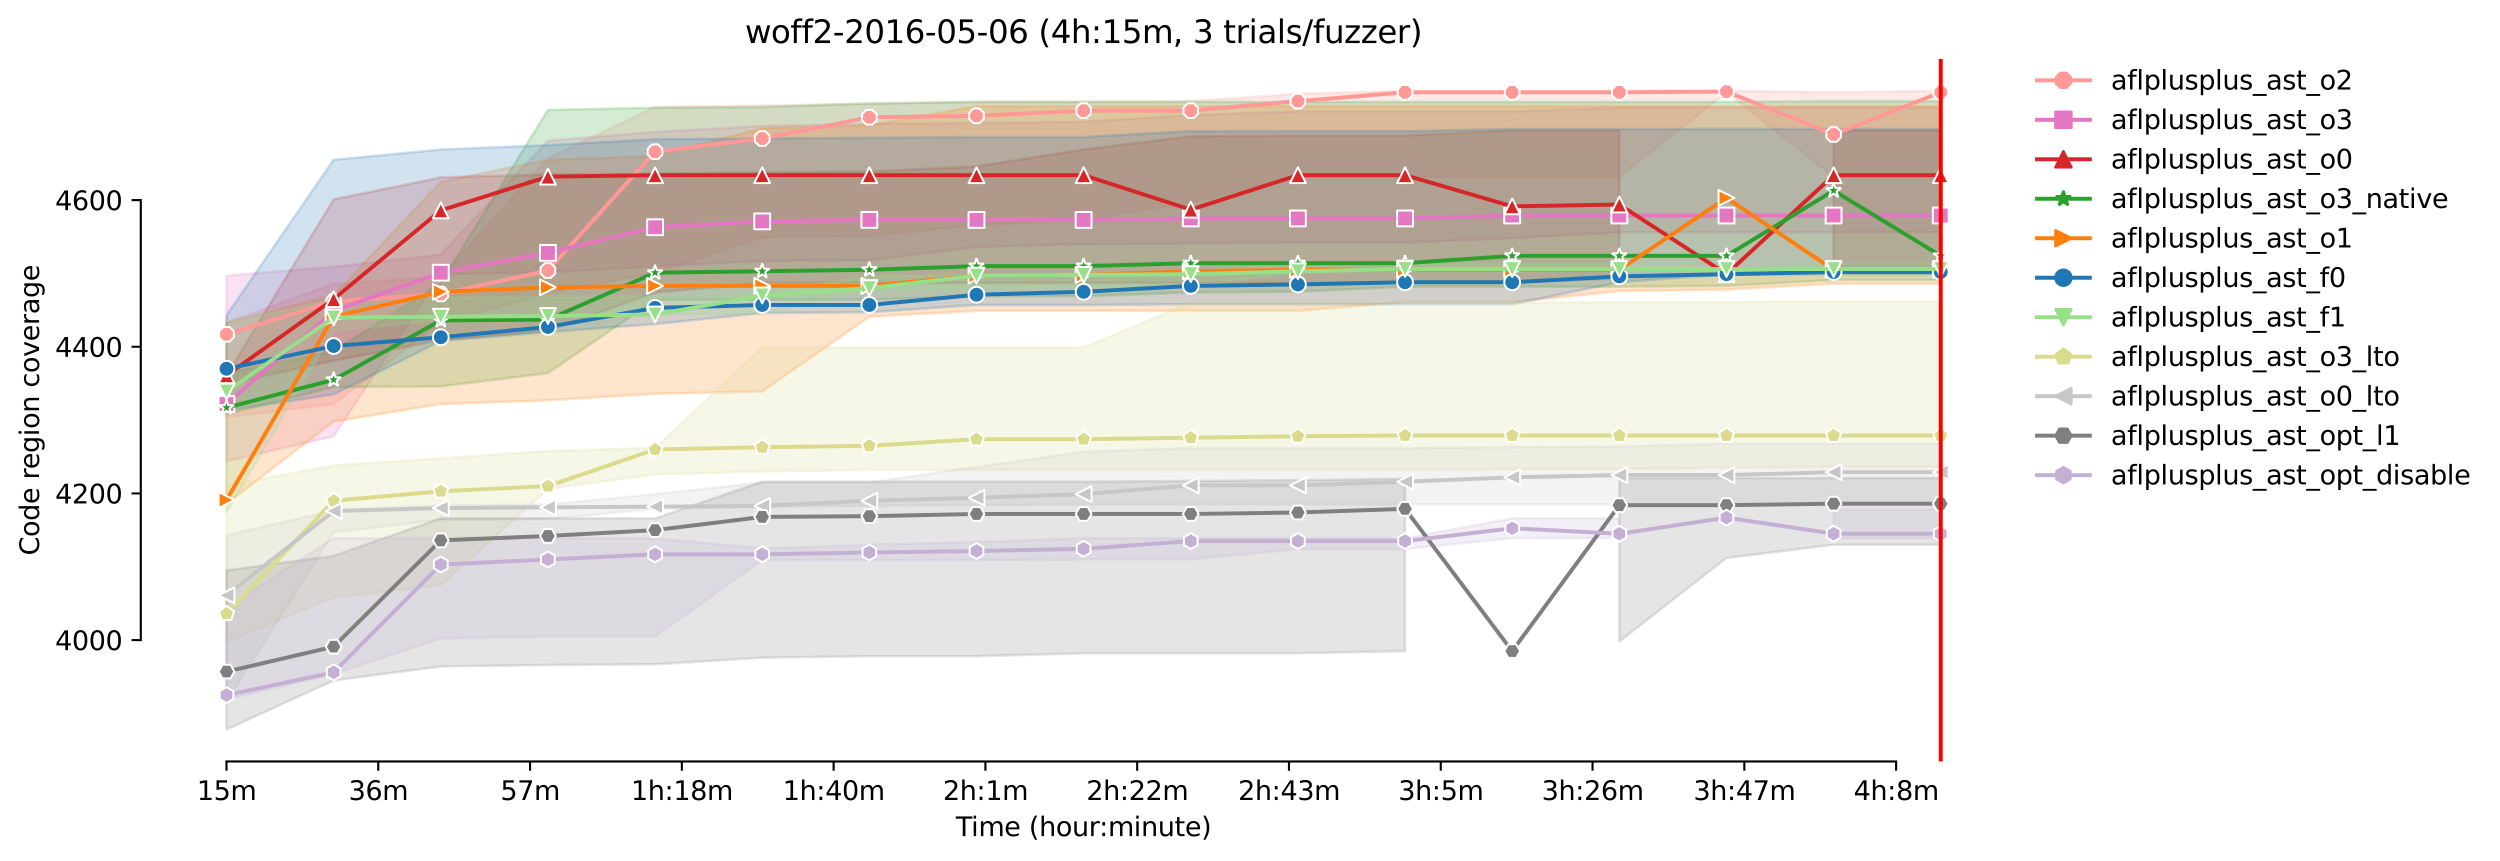 <?xml version="1.0" encoding="utf-8" standalone="no"?>
<!DOCTYPE svg PUBLIC "-//W3C//DTD SVG 1.1//EN"
  "http://www.w3.org/Graphics/SVG/1.1/DTD/svg11.dtd">
<svg xmlns:xlink="http://www.w3.org/1999/xlink" width="946.931pt" height="325.986pt" viewBox="0 0 946.931 325.986" xmlns="http://www.w3.org/2000/svg" version="1.1">
 <defs>
  <style type="text/css">*{stroke-linejoin: round; stroke-linecap: butt}</style>
 </defs>
 <g id="figure_1">
  <g id="patch_1">
   <path d="M 0 325.986 
L 946.931 325.986 
L 946.931 0 
L 0 0 
z
" style="fill: #ffffff"/>
  </g>
  <g id="axes_1">
   <g id="patch_2">
    <path d="M 53.328 288.43 
L 767.568 288.43 
L 767.568 22.318 
L 53.328 22.318 
z
" style="fill: #ffffff"/>
   </g>
   <g id="PolyCollection_1">
    <defs>
     <path id="m53cfc7117c" d="M 85.794 -203.803 
L 85.794 -167.974 
L 126.375 -172.973 
L 166.957 -203.803 
L 207.539 -214.913 
L 248.121 -222.69 
L 288.703 -236.022 
L 329.284 -236.578 
L 369.866 -240.744 
L 410.448 -242.688 
L 451.03 -249.354 
L 491.612 -259.076 
L 532.194 -259.076 
L 572.775 -259.076 
L 613.357 -259.076 
L 653.939 -291.017 
L 694.521 -259.076 
L 735.103 -259.076 
L 735.103 -291.572 
L 735.103 -291.572 
L 694.521 -291.017 
L 653.939 -291.572 
L 613.357 -291.572 
L 572.775 -291.572 
L 532.194 -291.572 
L 491.612 -290.461 
L 451.03 -287.684 
L 410.448 -287.406 
L 369.866 -287.406 
L 329.284 -286.573 
L 288.703 -286.017 
L 248.121 -285.462 
L 207.539 -266.019 
L 166.957 -221.024 
L 126.375 -218.524 
L 85.794 -203.803 
z
" style="stroke: #ff9896; stroke-opacity: 0.2"/>
    </defs>
    <g clip-path="url(#p86892a2ff9)">
     <use xlink:href="#m53cfc7117c" x="0" y="325.986" style="fill: #ff9896; fill-opacity: 0.2; stroke: #ff9896; stroke-opacity: 0.2"/>
    </g>
   </g>
   <g id="PolyCollection_2">
    <defs>
     <path id="m394f606e98" d="M 85.794 -221.579 
L 85.794 -151.309 
L 126.375 -160.752 
L 166.957 -222.135 
L 207.539 -222.69 
L 248.121 -225.19 
L 288.703 -227.134 
L 329.284 -227.412 
L 369.866 -232.412 
L 410.448 -233.523 
L 451.03 -233.8 
L 491.612 -234.078 
L 532.194 -234.078 
L 572.775 -235.745 
L 613.357 -237.967 
L 653.939 -237.967 
L 694.521 -237.967 
L 735.103 -237.967 
L 735.103 -285.184 
L 735.103 -285.184 
L 694.521 -285.184 
L 653.939 -285.184 
L 613.357 -285.184 
L 572.775 -283.795 
L 532.194 -283.795 
L 491.612 -283.795 
L 451.03 -282.407 
L 410.448 -279.907 
L 369.866 -279.351 
L 329.284 -279.074 
L 288.703 -278.24 
L 248.121 -276.018 
L 207.539 -272.685 
L 166.957 -229.634 
L 126.375 -224.912 
L 85.794 -221.579 
z
" style="stroke: #e377c2; stroke-opacity: 0.2"/>
    </defs>
    <g clip-path="url(#p86892a2ff9)">
     <use xlink:href="#m394f606e98" x="0" y="325.986" style="fill: #e377c2; fill-opacity: 0.2; stroke: #e377c2; stroke-opacity: 0.2"/>
    </g>
   </g>
   <g id="PolyCollection_3">
    <path d="M 85.794 142.181 
L 85.794 145.514 
L 126.375 136.626 
L 166.957 128.849 
L 207.539 125.238 
L 248.121 110.795 
L 288.703 107.185 
L 329.284 107.185 
L 369.866 107.185 
L 410.448 107.185 
L 451.03 107.185 
L 491.612 107.185 
L 532.194 106.907 
L 572.775 106.907 
L 613.357 105.518 
L 613.357 49.413 
L 613.357 49.413 
L 572.775 49.413 
L 532.194 51.357 
L 491.612 51.357 
L 451.03 51.635 
L 410.448 56.634 
L 369.866 63.022 
L 329.284 64.967 
L 288.703 65.244 
L 248.121 65.8 
L 207.539 66.078 
L 166.957 67.189 
L 126.375 75.521 
L 85.794 142.181 
z
" clip-path="url(#p86892a2ff9)" style="fill: #d62728; fill-opacity: 0.2; stroke: #d62728; stroke-opacity: 0.2"/>
    <path d="M 694.521 49.413 
L 694.521 100.796 
L 735.103 100.796 
L 735.103 49.413 
L 735.103 49.413 
L 694.521 49.413 
z
" clip-path="url(#p86892a2ff9)" style="fill: #d62728; fill-opacity: 0.2; stroke: #d62728; stroke-opacity: 0.2"/>
   </g>
   <g id="PolyCollection_4">
    <defs>
     <path id="m01f77a0f11" d="M 85.794 -184.639 
L 85.794 -169.085 
L 126.375 -179.361 
L 166.957 -179.639 
L 207.539 -184.639 
L 248.121 -212.414 
L 288.703 -212.414 
L 329.284 -212.414 
L 369.866 -213.802 
L 410.448 -213.802 
L 451.03 -215.191 
L 491.612 -215.469 
L 532.194 -217.413 
L 572.775 -217.413 
L 613.357 -217.413 
L 653.939 -217.691 
L 694.521 -219.913 
L 735.103 -219.913 
L 735.103 -287.684 
L 735.103 -287.684 
L 694.521 -287.684 
L 653.939 -287.406 
L 613.357 -287.406 
L 572.775 -287.406 
L 532.194 -287.406 
L 491.612 -287.406 
L 451.03 -287.406 
L 410.448 -287.406 
L 369.866 -287.406 
L 329.284 -286.851 
L 288.703 -285.462 
L 248.121 -285.184 
L 207.539 -284.351 
L 166.957 -218.802 
L 126.375 -192.971 
L 85.794 -184.639 
z
" style="stroke: #2ca02c; stroke-opacity: 0.2"/>
    </defs>
    <g clip-path="url(#p86892a2ff9)">
     <use xlink:href="#m01f77a0f11" x="0" y="325.986" style="fill: #2ca02c; fill-opacity: 0.2; stroke: #2ca02c; stroke-opacity: 0.2"/>
    </g>
   </g>
   <g id="PolyCollection_5">
    <defs>
     <path id="m3110278133" d="M 85.794 -203.803 
L 85.794 -135.199 
L 126.375 -166.307 
L 166.957 -172.973 
L 207.539 -174.362 
L 248.121 -176.862 
L 288.703 -177.695 
L 329.284 -206.025 
L 369.866 -208.247 
L 410.448 -208.247 
L 451.03 -208.247 
L 491.612 -208.247 
L 532.194 -211.58 
L 572.775 -211.58 
L 613.357 -215.747 
L 653.939 -216.302 
L 694.521 -218.524 
L 735.103 -218.524 
L 735.103 -285.74 
L 735.103 -285.74 
L 694.521 -285.74 
L 653.939 -285.74 
L 613.357 -285.74 
L 572.775 -285.74 
L 532.194 -285.74 
L 491.612 -285.74 
L 451.03 -285.74 
L 410.448 -285.74 
L 369.866 -285.74 
L 329.284 -278.518 
L 288.703 -277.407 
L 248.121 -266.853 
L 207.539 -265.464 
L 166.957 -257.131 
L 126.375 -214.08 
L 85.794 -203.803 
z
" style="stroke: #ff7f0e; stroke-opacity: 0.2"/>
    </defs>
    <g clip-path="url(#p86892a2ff9)">
     <use xlink:href="#m3110278133" x="0" y="325.986" style="fill: #ff7f0e; fill-opacity: 0.2; stroke: #ff7f0e; stroke-opacity: 0.2"/>
    </g>
   </g>
   <g id="PolyCollection_6">
    <defs>
     <path id="mc2035f6b38" d="M 85.794 -206.581 
L 85.794 -170.473 
L 126.375 -176.584 
L 166.957 -196.86 
L 207.539 -200.193 
L 248.121 -203.248 
L 288.703 -207.414 
L 329.284 -207.692 
L 369.866 -210.469 
L 410.448 -210.469 
L 451.03 -210.747 
L 491.612 -210.747 
L 532.194 -210.747 
L 572.775 -210.747 
L 613.357 -219.08 
L 653.939 -222.135 
L 694.521 -222.135 
L 735.103 -222.135 
L 735.103 -277.129 
L 735.103 -277.129 
L 694.521 -277.129 
L 653.939 -277.129 
L 613.357 -277.129 
L 572.775 -277.129 
L 532.194 -276.296 
L 491.612 -276.296 
L 451.03 -276.296 
L 410.448 -274.074 
L 369.866 -274.074 
L 329.284 -273.796 
L 288.703 -273.519 
L 248.121 -273.241 
L 207.539 -271.019 
L 166.957 -269.352 
L 126.375 -265.464 
L 85.794 -206.581 
z
" style="stroke: #1f77b4; stroke-opacity: 0.2"/>
    </defs>
    <g clip-path="url(#p86892a2ff9)">
     <use xlink:href="#mc2035f6b38" x="0" y="325.986" style="fill: #1f77b4; fill-opacity: 0.2; stroke: #1f77b4; stroke-opacity: 0.2"/>
    </g>
   </g>
   <g id="PolyCollection_7">
    <defs>
     <path id="m3b9018cee0" d="M 85.794 -203.803 
L 85.794 -131.866 
L 126.375 -200.748 
L 166.957 -204.914 
L 207.539 -206.025 
L 248.121 -206.859 
L 288.703 -207.136 
L 329.284 -216.024 
L 369.866 -216.858 
L 410.448 -217.413 
L 451.03 -217.413 
L 491.612 -222.968 
L 532.194 -223.246 
L 572.775 -223.246 
L 613.357 -224.079 
L 653.939 -224.079 
L 694.521 -224.079 
L 735.103 -224.079 
L 735.103 -226.023 
L 735.103 -226.023 
L 694.521 -226.023 
L 653.939 -224.079 
L 613.357 -226.023 
L 572.775 -226.023 
L 532.194 -226.023 
L 491.612 -226.023 
L 451.03 -223.246 
L 410.448 -222.135 
L 369.866 -221.857 
L 329.284 -221.302 
L 288.703 -214.636 
L 248.121 -213.525 
L 207.539 -213.525 
L 166.957 -213.247 
L 126.375 -212.414 
L 85.794 -203.803 
z
" style="stroke: #98df8a; stroke-opacity: 0.2"/>
    </defs>
    <g clip-path="url(#p86892a2ff9)">
     <use xlink:href="#m3b9018cee0" x="0" y="325.986" style="fill: #98df8a; fill-opacity: 0.2; stroke: #98df8a; stroke-opacity: 0.2"/>
    </g>
   </g>
   <g id="PolyCollection_8">
    <defs>
     <path id="m8c1b4746c9" d="M 85.794 -142.143 
L 85.794 -82.982 
L 126.375 -99.647 
L 166.957 -104.369 
L 207.539 -140.754 
L 248.121 -146.309 
L 288.703 -147.42 
L 329.284 -147.976 
L 369.866 -147.976 
L 410.448 -147.976 
L 451.03 -147.976 
L 491.612 -147.976 
L 532.194 -147.976 
L 572.775 -148.253 
L 613.357 -148.253 
L 653.939 -148.809 
L 694.521 -149.087 
L 735.103 -149.087 
L 735.103 -211.858 
L 735.103 -211.858 
L 694.521 -211.858 
L 653.939 -211.58 
L 613.357 -211.58 
L 572.775 -211.303 
L 532.194 -211.303 
L 491.612 -211.303 
L 451.03 -211.303 
L 410.448 -194.36 
L 369.866 -194.36 
L 329.284 -194.36 
L 288.703 -194.36 
L 248.121 -156.308 
L 207.539 -155.197 
L 166.957 -152.42 
L 126.375 -149.642 
L 85.794 -142.143 
z
" style="stroke: #dbdb8d; stroke-opacity: 0.2"/>
    </defs>
    <g clip-path="url(#p86892a2ff9)">
     <use xlink:href="#m8c1b4746c9" x="0" y="325.986" style="fill: #dbdb8d; fill-opacity: 0.2; stroke: #dbdb8d; stroke-opacity: 0.2"/>
    </g>
   </g>
   <g id="PolyCollection_9">
    <defs>
     <path id="m1bdeeaadb8" d="M 85.794 -123.256 
L 85.794 -60.207 
L 126.375 -124.367 
L 166.957 -129.089 
L 207.539 -129.366 
L 248.121 -133.255 
L 288.703 -134.088 
L 329.284 -134.366 
L 369.866 -134.644 
L 410.448 -134.921 
L 451.03 -134.921 
L 491.612 -134.921 
L 532.194 -134.921 
L 572.775 -134.921 
L 613.357 -134.921 
L 653.939 -134.921 
L 694.521 -134.921 
L 735.103 -134.921 
L 735.103 -157.975 
L 735.103 -157.975 
L 694.521 -157.975 
L 653.939 -157.975 
L 613.357 -156.864 
L 572.775 -156.586 
L 532.194 -156.308 
L 491.612 -156.308 
L 451.03 -156.308 
L 410.448 -154.919 
L 369.866 -149.087 
L 329.284 -143.254 
L 288.703 -143.254 
L 248.121 -138.81 
L 207.539 -134.921 
L 166.957 -134.644 
L 126.375 -132.699 
L 85.794 -123.256 
z
" style="stroke: #c7c7c7; stroke-opacity: 0.2"/>
    </defs>
    <g clip-path="url(#p86892a2ff9)">
     <use xlink:href="#m1bdeeaadb8" x="0" y="325.986" style="fill: #c7c7c7; fill-opacity: 0.2; stroke: #c7c7c7; stroke-opacity: 0.2"/>
    </g>
   </g>
   <g id="PolyCollection_10">
    <path d="M 85.794 216.062 
L 85.794 276.334 
L 126.375 257.725 
L 166.957 252.448 
L 207.539 251.892 
L 248.121 251.614 
L 288.703 249.115 
L 329.284 248.559 
L 369.866 248.559 
L 410.448 247.448 
L 451.03 247.448 
L 491.612 247.448 
L 532.194 246.615 
L 532.194 181.344 
L 532.194 181.344 
L 491.612 181.899 
L 451.03 182.177 
L 410.448 182.455 
L 369.866 182.455 
L 329.284 182.455 
L 288.703 182.455 
L 248.121 196.342 
L 207.539 196.342 
L 166.957 196.342 
L 126.375 210.507 
L 85.794 216.062 
z
" clip-path="url(#p86892a2ff9)" style="fill: #7f7f7f; fill-opacity: 0.2; stroke: #7f7f7f; stroke-opacity: 0.2"/>
    <path d="M 613.357 181.066 
L 613.357 243.004 
L 653.939 211.341 
L 694.521 206.341 
L 735.103 206.341 
L 735.103 181.066 
L 735.103 181.066 
L 694.521 181.066 
L 653.939 181.066 
L 613.357 181.066 
z
" clip-path="url(#p86892a2ff9)" style="fill: #7f7f7f; fill-opacity: 0.2; stroke: #7f7f7f; stroke-opacity: 0.2"/>
   </g>
   <g id="PolyCollection_11">
    <path d="M 85.794 230.228 
L 85.794 264.946 
L 126.375 255.225 
L 166.957 241.893 
L 207.539 241.06 
L 248.121 241.06 
L 288.703 212.174 
L 329.284 212.174 
L 369.866 212.174 
L 410.448 211.896 
L 451.03 211.896 
L 491.612 208.008 
L 532.194 208.008 
L 572.775 203.841 
L 613.357 203.841 
L 613.357 196.342 
L 613.357 196.342 
L 572.775 196.342 
L 532.194 203.841 
L 491.612 203.841 
L 451.03 203.841 
L 410.448 203.841 
L 369.866 205.23 
L 329.284 206.341 
L 288.703 207.73 
L 248.121 203.841 
L 207.539 203.841 
L 166.957 203.841 
L 126.375 203.841 
L 85.794 230.228 
z
" clip-path="url(#p86892a2ff9)" style="fill: #c5b0d5; fill-opacity: 0.2; stroke: #c5b0d5; stroke-opacity: 0.2"/>
    <path d="M 694.521 193.009 
L 694.521 203.841 
L 735.103 203.841 
L 735.103 193.009 
L 735.103 193.009 
L 694.521 193.009 
z
" clip-path="url(#p86892a2ff9)" style="fill: #c5b0d5; fill-opacity: 0.2; stroke: #c5b0d5; stroke-opacity: 0.2"/>
   </g>
   <g id="matplotlib.axis_1">
    <g id="xtick_1">
     <g id="line2d_1">
      <defs>
       <path id="m2471bcfbf6" d="M 0 0 
L 0 3.5 
" style="stroke: #000000; stroke-width: 0.8"/>
      </defs>
      <g>
       <use xlink:href="#m2471bcfbf6" x="85.794" y="288.43" style="stroke: #000000; stroke-width: 0.8"/>
      </g>
     </g>
     <g id="text_1">
      <!-- 15m -->
      <g transform="translate(74.561 303.029)scale(0.1 -0.1)">
       <defs>
        <path id="DejaVuSans-31" d="M 794 531 
L 1825 531 
L 1825 4091 
L 703 3866 
L 703 4441 
L 1819 4666 
L 2450 4666 
L 2450 531 
L 3481 531 
L 3481 0 
L 794 0 
L 794 531 
z
" transform="scale(0.016)"/>
        <path id="DejaVuSans-35" d="M 691 4666 
L 3169 4666 
L 3169 4134 
L 1269 4134 
L 1269 2991 
Q 1406 3038 1543 3061 
Q 1681 3084 1819 3084 
Q 2600 3084 3056 2656 
Q 3513 2228 3513 1497 
Q 3513 744 3044 326 
Q 2575 -91 1722 -91 
Q 1428 -91 1123 -41 
Q 819 9 494 109 
L 494 744 
Q 775 591 1075 516 
Q 1375 441 1709 441 
Q 2250 441 2565 725 
Q 2881 1009 2881 1497 
Q 2881 1984 2565 2268 
Q 2250 2553 1709 2553 
Q 1456 2553 1204 2497 
Q 953 2441 691 2322 
L 691 4666 
z
" transform="scale(0.016)"/>
        <path id="DejaVuSans-6d" d="M 3328 2828 
Q 3544 3216 3844 3400 
Q 4144 3584 4550 3584 
Q 5097 3584 5394 3201 
Q 5691 2819 5691 2113 
L 5691 0 
L 5113 0 
L 5113 2094 
Q 5113 2597 4934 2840 
Q 4756 3084 4391 3084 
Q 3944 3084 3684 2787 
Q 3425 2491 3425 1978 
L 3425 0 
L 2847 0 
L 2847 2094 
Q 2847 2600 2669 2842 
Q 2491 3084 2119 3084 
Q 1678 3084 1418 2786 
Q 1159 2488 1159 1978 
L 1159 0 
L 581 0 
L 581 3500 
L 1159 3500 
L 1159 2956 
Q 1356 3278 1631 3431 
Q 1906 3584 2284 3584 
Q 2666 3584 2933 3390 
Q 3200 3197 3328 2828 
z
" transform="scale(0.016)"/>
       </defs>
       <use xlink:href="#DejaVuSans-31"/>
       <use xlink:href="#DejaVuSans-35" x="63.623"/>
       <use xlink:href="#DejaVuSans-6d" x="127.246"/>
      </g>
     </g>
    </g>
    <g id="xtick_2">
     <g id="line2d_2">
      <g>
       <use xlink:href="#m2471bcfbf6" x="143.284" y="288.43" style="stroke: #000000; stroke-width: 0.8"/>
      </g>
     </g>
     <g id="text_2">
      <!-- 36m -->
      <g transform="translate(132.052 303.029)scale(0.1 -0.1)">
       <defs>
        <path id="DejaVuSans-33" d="M 2597 2516 
Q 3050 2419 3304 2112 
Q 3559 1806 3559 1356 
Q 3559 666 3084 287 
Q 2609 -91 1734 -91 
Q 1441 -91 1130 -33 
Q 819 25 488 141 
L 488 750 
Q 750 597 1062 519 
Q 1375 441 1716 441 
Q 2309 441 2620 675 
Q 2931 909 2931 1356 
Q 2931 1769 2642 2001 
Q 2353 2234 1838 2234 
L 1294 2234 
L 1294 2753 
L 1863 2753 
Q 2328 2753 2575 2939 
Q 2822 3125 2822 3475 
Q 2822 3834 2567 4026 
Q 2313 4219 1838 4219 
Q 1578 4219 1281 4162 
Q 984 4106 628 3988 
L 628 4550 
Q 988 4650 1302 4700 
Q 1616 4750 1894 4750 
Q 2613 4750 3031 4423 
Q 3450 4097 3450 3541 
Q 3450 3153 3228 2886 
Q 3006 2619 2597 2516 
z
" transform="scale(0.016)"/>
        <path id="DejaVuSans-36" d="M 2113 2584 
Q 1688 2584 1439 2293 
Q 1191 2003 1191 1497 
Q 1191 994 1439 701 
Q 1688 409 2113 409 
Q 2538 409 2786 701 
Q 3034 994 3034 1497 
Q 3034 2003 2786 2293 
Q 2538 2584 2113 2584 
z
M 3366 4563 
L 3366 3988 
Q 3128 4100 2886 4159 
Q 2644 4219 2406 4219 
Q 1781 4219 1451 3797 
Q 1122 3375 1075 2522 
Q 1259 2794 1537 2939 
Q 1816 3084 2150 3084 
Q 2853 3084 3261 2657 
Q 3669 2231 3669 1497 
Q 3669 778 3244 343 
Q 2819 -91 2113 -91 
Q 1303 -91 875 529 
Q 447 1150 447 2328 
Q 447 3434 972 4092 
Q 1497 4750 2381 4750 
Q 2619 4750 2861 4703 
Q 3103 4656 3366 4563 
z
" transform="scale(0.016)"/>
       </defs>
       <use xlink:href="#DejaVuSans-33"/>
       <use xlink:href="#DejaVuSans-36" x="63.623"/>
       <use xlink:href="#DejaVuSans-6d" x="127.246"/>
      </g>
     </g>
    </g>
    <g id="xtick_3">
     <g id="line2d_3">
      <g>
       <use xlink:href="#m2471bcfbf6" x="200.775" y="288.43" style="stroke: #000000; stroke-width: 0.8"/>
      </g>
     </g>
     <g id="text_3">
      <!-- 57m -->
      <g transform="translate(189.543 303.029)scale(0.1 -0.1)">
       <defs>
        <path id="DejaVuSans-37" d="M 525 4666 
L 3525 4666 
L 3525 4397 
L 1831 0 
L 1172 0 
L 2766 4134 
L 525 4134 
L 525 4666 
z
" transform="scale(0.016)"/>
       </defs>
       <use xlink:href="#DejaVuSans-35"/>
       <use xlink:href="#DejaVuSans-37" x="63.623"/>
       <use xlink:href="#DejaVuSans-6d" x="127.246"/>
      </g>
     </g>
    </g>
    <g id="xtick_4">
     <g id="line2d_4">
      <g>
       <use xlink:href="#m2471bcfbf6" x="258.266" y="288.43" style="stroke: #000000; stroke-width: 0.8"/>
      </g>
     </g>
     <g id="text_4">
      <!-- 1h:18m -->
      <g transform="translate(238.999 303.029)scale(0.1 -0.1)">
       <defs>
        <path id="DejaVuSans-68" d="M 3513 2113 
L 3513 0 
L 2938 0 
L 2938 2094 
Q 2938 2591 2744 2837 
Q 2550 3084 2163 3084 
Q 1697 3084 1428 2787 
Q 1159 2491 1159 1978 
L 1159 0 
L 581 0 
L 581 4863 
L 1159 4863 
L 1159 2956 
Q 1366 3272 1645 3428 
Q 1925 3584 2291 3584 
Q 2894 3584 3203 3211 
Q 3513 2838 3513 2113 
z
" transform="scale(0.016)"/>
        <path id="DejaVuSans-3a" d="M 750 794 
L 1409 794 
L 1409 0 
L 750 0 
L 750 794 
z
M 750 3309 
L 1409 3309 
L 1409 2516 
L 750 2516 
L 750 3309 
z
" transform="scale(0.016)"/>
        <path id="DejaVuSans-38" d="M 2034 2216 
Q 1584 2216 1326 1975 
Q 1069 1734 1069 1313 
Q 1069 891 1326 650 
Q 1584 409 2034 409 
Q 2484 409 2743 651 
Q 3003 894 3003 1313 
Q 3003 1734 2745 1975 
Q 2488 2216 2034 2216 
z
M 1403 2484 
Q 997 2584 770 2862 
Q 544 3141 544 3541 
Q 544 4100 942 4425 
Q 1341 4750 2034 4750 
Q 2731 4750 3128 4425 
Q 3525 4100 3525 3541 
Q 3525 3141 3298 2862 
Q 3072 2584 2669 2484 
Q 3125 2378 3379 2068 
Q 3634 1759 3634 1313 
Q 3634 634 3220 271 
Q 2806 -91 2034 -91 
Q 1263 -91 848 271 
Q 434 634 434 1313 
Q 434 1759 690 2068 
Q 947 2378 1403 2484 
z
M 1172 3481 
Q 1172 3119 1398 2916 
Q 1625 2713 2034 2713 
Q 2441 2713 2670 2916 
Q 2900 3119 2900 3481 
Q 2900 3844 2670 4047 
Q 2441 4250 2034 4250 
Q 1625 4250 1398 4047 
Q 1172 3844 1172 3481 
z
" transform="scale(0.016)"/>
       </defs>
       <use xlink:href="#DejaVuSans-31"/>
       <use xlink:href="#DejaVuSans-68" x="63.623"/>
       <use xlink:href="#DejaVuSans-3a" x="127.002"/>
       <use xlink:href="#DejaVuSans-31" x="160.693"/>
       <use xlink:href="#DejaVuSans-38" x="224.316"/>
       <use xlink:href="#DejaVuSans-6d" x="287.939"/>
      </g>
     </g>
    </g>
    <g id="xtick_5">
     <g id="line2d_5">
      <g>
       <use xlink:href="#m2471bcfbf6" x="315.757" y="288.43" style="stroke: #000000; stroke-width: 0.8"/>
      </g>
     </g>
     <g id="text_5">
      <!-- 1h:40m -->
      <g transform="translate(296.49 303.029)scale(0.1 -0.1)">
       <defs>
        <path id="DejaVuSans-34" d="M 2419 4116 
L 825 1625 
L 2419 1625 
L 2419 4116 
z
M 2253 4666 
L 3047 4666 
L 3047 1625 
L 3713 1625 
L 3713 1100 
L 3047 1100 
L 3047 0 
L 2419 0 
L 2419 1100 
L 313 1100 
L 313 1709 
L 2253 4666 
z
" transform="scale(0.016)"/>
        <path id="DejaVuSans-30" d="M 2034 4250 
Q 1547 4250 1301 3770 
Q 1056 3291 1056 2328 
Q 1056 1369 1301 889 
Q 1547 409 2034 409 
Q 2525 409 2770 889 
Q 3016 1369 3016 2328 
Q 3016 3291 2770 3770 
Q 2525 4250 2034 4250 
z
M 2034 4750 
Q 2819 4750 3233 4129 
Q 3647 3509 3647 2328 
Q 3647 1150 3233 529 
Q 2819 -91 2034 -91 
Q 1250 -91 836 529 
Q 422 1150 422 2328 
Q 422 3509 836 4129 
Q 1250 4750 2034 4750 
z
" transform="scale(0.016)"/>
       </defs>
       <use xlink:href="#DejaVuSans-31"/>
       <use xlink:href="#DejaVuSans-68" x="63.623"/>
       <use xlink:href="#DejaVuSans-3a" x="127.002"/>
       <use xlink:href="#DejaVuSans-34" x="160.693"/>
       <use xlink:href="#DejaVuSans-30" x="224.316"/>
       <use xlink:href="#DejaVuSans-6d" x="287.939"/>
      </g>
     </g>
    </g>
    <g id="xtick_6">
     <g id="line2d_6">
      <g>
       <use xlink:href="#m2471bcfbf6" x="373.248" y="288.43" style="stroke: #000000; stroke-width: 0.8"/>
      </g>
     </g>
     <g id="text_6">
      <!-- 2h:1m -->
      <g transform="translate(357.162 303.029)scale(0.1 -0.1)">
       <defs>
        <path id="DejaVuSans-32" d="M 1228 531 
L 3431 531 
L 3431 0 
L 469 0 
L 469 531 
Q 828 903 1448 1529 
Q 2069 2156 2228 2338 
Q 2531 2678 2651 2914 
Q 2772 3150 2772 3378 
Q 2772 3750 2511 3984 
Q 2250 4219 1831 4219 
Q 1534 4219 1204 4116 
Q 875 4013 500 3803 
L 500 4441 
Q 881 4594 1212 4672 
Q 1544 4750 1819 4750 
Q 2544 4750 2975 4387 
Q 3406 4025 3406 3419 
Q 3406 3131 3298 2873 
Q 3191 2616 2906 2266 
Q 2828 2175 2409 1742 
Q 1991 1309 1228 531 
z
" transform="scale(0.016)"/>
       </defs>
       <use xlink:href="#DejaVuSans-32"/>
       <use xlink:href="#DejaVuSans-68" x="63.623"/>
       <use xlink:href="#DejaVuSans-3a" x="127.002"/>
       <use xlink:href="#DejaVuSans-31" x="160.693"/>
       <use xlink:href="#DejaVuSans-6d" x="224.316"/>
      </g>
     </g>
    </g>
    <g id="xtick_7">
     <g id="line2d_7">
      <g>
       <use xlink:href="#m2471bcfbf6" x="430.739" y="288.43" style="stroke: #000000; stroke-width: 0.8"/>
      </g>
     </g>
     <g id="text_7">
      <!-- 2h:22m -->
      <g transform="translate(411.472 303.029)scale(0.1 -0.1)">
       <use xlink:href="#DejaVuSans-32"/>
       <use xlink:href="#DejaVuSans-68" x="63.623"/>
       <use xlink:href="#DejaVuSans-3a" x="127.002"/>
       <use xlink:href="#DejaVuSans-32" x="160.693"/>
       <use xlink:href="#DejaVuSans-32" x="224.316"/>
       <use xlink:href="#DejaVuSans-6d" x="287.939"/>
      </g>
     </g>
    </g>
    <g id="xtick_8">
     <g id="line2d_8">
      <g>
       <use xlink:href="#m2471bcfbf6" x="488.23" y="288.43" style="stroke: #000000; stroke-width: 0.8"/>
      </g>
     </g>
     <g id="text_8">
      <!-- 2h:43m -->
      <g transform="translate(468.963 303.029)scale(0.1 -0.1)">
       <use xlink:href="#DejaVuSans-32"/>
       <use xlink:href="#DejaVuSans-68" x="63.623"/>
       <use xlink:href="#DejaVuSans-3a" x="127.002"/>
       <use xlink:href="#DejaVuSans-34" x="160.693"/>
       <use xlink:href="#DejaVuSans-33" x="224.316"/>
       <use xlink:href="#DejaVuSans-6d" x="287.939"/>
      </g>
     </g>
    </g>
    <g id="xtick_9">
     <g id="line2d_9">
      <g>
       <use xlink:href="#m2471bcfbf6" x="545.721" y="288.43" style="stroke: #000000; stroke-width: 0.8"/>
      </g>
     </g>
     <g id="text_9">
      <!-- 3h:5m -->
      <g transform="translate(529.635 303.029)scale(0.1 -0.1)">
       <use xlink:href="#DejaVuSans-33"/>
       <use xlink:href="#DejaVuSans-68" x="63.623"/>
       <use xlink:href="#DejaVuSans-3a" x="127.002"/>
       <use xlink:href="#DejaVuSans-35" x="160.693"/>
       <use xlink:href="#DejaVuSans-6d" x="224.316"/>
      </g>
     </g>
    </g>
    <g id="xtick_10">
     <g id="line2d_10">
      <g>
       <use xlink:href="#m2471bcfbf6" x="603.212" y="288.43" style="stroke: #000000; stroke-width: 0.8"/>
      </g>
     </g>
     <g id="text_10">
      <!-- 3h:26m -->
      <g transform="translate(583.945 303.029)scale(0.1 -0.1)">
       <use xlink:href="#DejaVuSans-33"/>
       <use xlink:href="#DejaVuSans-68" x="63.623"/>
       <use xlink:href="#DejaVuSans-3a" x="127.002"/>
       <use xlink:href="#DejaVuSans-32" x="160.693"/>
       <use xlink:href="#DejaVuSans-36" x="224.316"/>
       <use xlink:href="#DejaVuSans-6d" x="287.939"/>
      </g>
     </g>
    </g>
    <g id="xtick_11">
     <g id="line2d_11">
      <g>
       <use xlink:href="#m2471bcfbf6" x="660.703" y="288.43" style="stroke: #000000; stroke-width: 0.8"/>
      </g>
     </g>
     <g id="text_11">
      <!-- 3h:47m -->
      <g transform="translate(641.435 303.029)scale(0.1 -0.1)">
       <use xlink:href="#DejaVuSans-33"/>
       <use xlink:href="#DejaVuSans-68" x="63.623"/>
       <use xlink:href="#DejaVuSans-3a" x="127.002"/>
       <use xlink:href="#DejaVuSans-34" x="160.693"/>
       <use xlink:href="#DejaVuSans-37" x="224.316"/>
       <use xlink:href="#DejaVuSans-6d" x="287.939"/>
      </g>
     </g>
    </g>
    <g id="xtick_12">
     <g id="line2d_12">
      <g>
       <use xlink:href="#m2471bcfbf6" x="718.194" y="288.43" style="stroke: #000000; stroke-width: 0.8"/>
      </g>
     </g>
     <g id="text_12">
      <!-- 4h:8m -->
      <g transform="translate(702.108 303.029)scale(0.1 -0.1)">
       <use xlink:href="#DejaVuSans-34"/>
       <use xlink:href="#DejaVuSans-68" x="63.623"/>
       <use xlink:href="#DejaVuSans-3a" x="127.002"/>
       <use xlink:href="#DejaVuSans-38" x="160.693"/>
       <use xlink:href="#DejaVuSans-6d" x="224.316"/>
      </g>
     </g>
    </g>
    <g id="text_13">
     <!-- Time (hour:minute) -->
     <g transform="translate(362.041 316.707)scale(0.1 -0.1)">
      <defs>
       <path id="DejaVuSans-54" d="M -19 4666 
L 3928 4666 
L 3928 4134 
L 2272 4134 
L 2272 0 
L 1638 0 
L 1638 4134 
L -19 4134 
L -19 4666 
z
" transform="scale(0.016)"/>
       <path id="DejaVuSans-69" d="M 603 3500 
L 1178 3500 
L 1178 0 
L 603 0 
L 603 3500 
z
M 603 4863 
L 1178 4863 
L 1178 4134 
L 603 4134 
L 603 4863 
z
" transform="scale(0.016)"/>
       <path id="DejaVuSans-65" d="M 3597 1894 
L 3597 1613 
L 953 1613 
Q 991 1019 1311 708 
Q 1631 397 2203 397 
Q 2534 397 2845 478 
Q 3156 559 3463 722 
L 3463 178 
Q 3153 47 2828 -22 
Q 2503 -91 2169 -91 
Q 1331 -91 842 396 
Q 353 884 353 1716 
Q 353 2575 817 3079 
Q 1281 3584 2069 3584 
Q 2775 3584 3186 3129 
Q 3597 2675 3597 1894 
z
M 3022 2063 
Q 3016 2534 2758 2815 
Q 2500 3097 2075 3097 
Q 1594 3097 1305 2825 
Q 1016 2553 972 2059 
L 3022 2063 
z
" transform="scale(0.016)"/>
       <path id="DejaVuSans-20" transform="scale(0.016)"/>
       <path id="DejaVuSans-28" d="M 1984 4856 
Q 1566 4138 1362 3434 
Q 1159 2731 1159 2009 
Q 1159 1288 1364 580 
Q 1569 -128 1984 -844 
L 1484 -844 
Q 1016 -109 783 600 
Q 550 1309 550 2009 
Q 550 2706 781 3412 
Q 1013 4119 1484 4856 
L 1984 4856 
z
" transform="scale(0.016)"/>
       <path id="DejaVuSans-6f" d="M 1959 3097 
Q 1497 3097 1228 2736 
Q 959 2375 959 1747 
Q 959 1119 1226 758 
Q 1494 397 1959 397 
Q 2419 397 2687 759 
Q 2956 1122 2956 1747 
Q 2956 2369 2687 2733 
Q 2419 3097 1959 3097 
z
M 1959 3584 
Q 2709 3584 3137 3096 
Q 3566 2609 3566 1747 
Q 3566 888 3137 398 
Q 2709 -91 1959 -91 
Q 1206 -91 779 398 
Q 353 888 353 1747 
Q 353 2609 779 3096 
Q 1206 3584 1959 3584 
z
" transform="scale(0.016)"/>
       <path id="DejaVuSans-75" d="M 544 1381 
L 544 3500 
L 1119 3500 
L 1119 1403 
Q 1119 906 1312 657 
Q 1506 409 1894 409 
Q 2359 409 2629 706 
Q 2900 1003 2900 1516 
L 2900 3500 
L 3475 3500 
L 3475 0 
L 2900 0 
L 2900 538 
Q 2691 219 2414 64 
Q 2138 -91 1772 -91 
Q 1169 -91 856 284 
Q 544 659 544 1381 
z
M 1991 3584 
L 1991 3584 
z
" transform="scale(0.016)"/>
       <path id="DejaVuSans-72" d="M 2631 2963 
Q 2534 3019 2420 3045 
Q 2306 3072 2169 3072 
Q 1681 3072 1420 2755 
Q 1159 2438 1159 1844 
L 1159 0 
L 581 0 
L 581 3500 
L 1159 3500 
L 1159 2956 
Q 1341 3275 1631 3429 
Q 1922 3584 2338 3584 
Q 2397 3584 2469 3576 
Q 2541 3569 2628 3553 
L 2631 2963 
z
" transform="scale(0.016)"/>
       <path id="DejaVuSans-6e" d="M 3513 2113 
L 3513 0 
L 2938 0 
L 2938 2094 
Q 2938 2591 2744 2837 
Q 2550 3084 2163 3084 
Q 1697 3084 1428 2787 
Q 1159 2491 1159 1978 
L 1159 0 
L 581 0 
L 581 3500 
L 1159 3500 
L 1159 2956 
Q 1366 3272 1645 3428 
Q 1925 3584 2291 3584 
Q 2894 3584 3203 3211 
Q 3513 2838 3513 2113 
z
" transform="scale(0.016)"/>
       <path id="DejaVuSans-74" d="M 1172 4494 
L 1172 3500 
L 2356 3500 
L 2356 3053 
L 1172 3053 
L 1172 1153 
Q 1172 725 1289 603 
Q 1406 481 1766 481 
L 2356 481 
L 2356 0 
L 1766 0 
Q 1100 0 847 248 
Q 594 497 594 1153 
L 594 3053 
L 172 3053 
L 172 3500 
L 594 3500 
L 594 4494 
L 1172 4494 
z
" transform="scale(0.016)"/>
       <path id="DejaVuSans-29" d="M 513 4856 
L 1013 4856 
Q 1481 4119 1714 3412 
Q 1947 2706 1947 2009 
Q 1947 1309 1714 600 
Q 1481 -109 1013 -844 
L 513 -844 
Q 928 -128 1133 580 
Q 1338 1288 1338 2009 
Q 1338 2731 1133 3434 
Q 928 4138 513 4856 
z
" transform="scale(0.016)"/>
      </defs>
      <use xlink:href="#DejaVuSans-54"/>
      <use xlink:href="#DejaVuSans-69" x="57.959"/>
      <use xlink:href="#DejaVuSans-6d" x="85.742"/>
      <use xlink:href="#DejaVuSans-65" x="183.154"/>
      <use xlink:href="#DejaVuSans-20" x="244.678"/>
      <use xlink:href="#DejaVuSans-28" x="276.465"/>
      <use xlink:href="#DejaVuSans-68" x="315.479"/>
      <use xlink:href="#DejaVuSans-6f" x="378.857"/>
      <use xlink:href="#DejaVuSans-75" x="440.039"/>
      <use xlink:href="#DejaVuSans-72" x="503.418"/>
      <use xlink:href="#DejaVuSans-3a" x="542.781"/>
      <use xlink:href="#DejaVuSans-6d" x="576.473"/>
      <use xlink:href="#DejaVuSans-69" x="673.885"/>
      <use xlink:href="#DejaVuSans-6e" x="701.668"/>
      <use xlink:href="#DejaVuSans-75" x="765.047"/>
      <use xlink:href="#DejaVuSans-74" x="828.426"/>
      <use xlink:href="#DejaVuSans-65" x="867.635"/>
      <use xlink:href="#DejaVuSans-29" x="929.158"/>
     </g>
    </g>
   </g>
   <g id="matplotlib.axis_2">
    <g id="ytick_1">
     <g id="line2d_13">
      <defs>
       <path id="m448f492e16" d="M 0 0 
L -3.5 0 
" style="stroke: #000000; stroke-width: 0.8"/>
      </defs>
      <g>
       <use xlink:href="#m448f492e16" x="53.328" y="242.449" style="stroke: #000000; stroke-width: 0.8"/>
      </g>
     </g>
     <g id="text_14">
      <!-- 4000 -->
      <g transform="translate(20.878 246.248)scale(0.1 -0.1)">
       <use xlink:href="#DejaVuSans-34"/>
       <use xlink:href="#DejaVuSans-30" x="63.623"/>
       <use xlink:href="#DejaVuSans-30" x="127.246"/>
       <use xlink:href="#DejaVuSans-30" x="190.869"/>
      </g>
     </g>
    </g>
    <g id="ytick_2">
     <g id="line2d_14">
      <g>
       <use xlink:href="#m448f492e16" x="53.328" y="186.899" style="stroke: #000000; stroke-width: 0.8"/>
      </g>
     </g>
     <g id="text_15">
      <!-- 4200 -->
      <g transform="translate(20.878 190.698)scale(0.1 -0.1)">
       <use xlink:href="#DejaVuSans-34"/>
       <use xlink:href="#DejaVuSans-32" x="63.623"/>
       <use xlink:href="#DejaVuSans-30" x="127.246"/>
       <use xlink:href="#DejaVuSans-30" x="190.869"/>
      </g>
     </g>
    </g>
    <g id="ytick_3">
     <g id="line2d_15">
      <g>
       <use xlink:href="#m448f492e16" x="53.328" y="131.349" style="stroke: #000000; stroke-width: 0.8"/>
      </g>
     </g>
     <g id="text_16">
      <!-- 4400 -->
      <g transform="translate(20.878 135.148)scale(0.1 -0.1)">
       <use xlink:href="#DejaVuSans-34"/>
       <use xlink:href="#DejaVuSans-34" x="63.623"/>
       <use xlink:href="#DejaVuSans-30" x="127.246"/>
       <use xlink:href="#DejaVuSans-30" x="190.869"/>
      </g>
     </g>
    </g>
    <g id="ytick_4">
     <g id="line2d_16">
      <g>
       <use xlink:href="#m448f492e16" x="53.328" y="75.799" style="stroke: #000000; stroke-width: 0.8"/>
      </g>
     </g>
     <g id="text_17">
      <!-- 4600 -->
      <g transform="translate(20.878 79.598)scale(0.1 -0.1)">
       <use xlink:href="#DejaVuSans-34"/>
       <use xlink:href="#DejaVuSans-36" x="63.623"/>
       <use xlink:href="#DejaVuSans-30" x="127.246"/>
       <use xlink:href="#DejaVuSans-30" x="190.869"/>
      </g>
     </g>
    </g>
    <g id="text_18">
     <!-- Code region coverage -->
     <g transform="translate(14.798 210.38)rotate(-90)scale(0.1 -0.1)">
      <defs>
       <path id="DejaVuSans-43" d="M 4122 4306 
L 4122 3641 
Q 3803 3938 3442 4084 
Q 3081 4231 2675 4231 
Q 1875 4231 1450 3742 
Q 1025 3253 1025 2328 
Q 1025 1406 1450 917 
Q 1875 428 2675 428 
Q 3081 428 3442 575 
Q 3803 722 4122 1019 
L 4122 359 
Q 3791 134 3420 21 
Q 3050 -91 2638 -91 
Q 1578 -91 968 557 
Q 359 1206 359 2328 
Q 359 3453 968 4101 
Q 1578 4750 2638 4750 
Q 3056 4750 3426 4639 
Q 3797 4528 4122 4306 
z
" transform="scale(0.016)"/>
       <path id="DejaVuSans-64" d="M 2906 2969 
L 2906 4863 
L 3481 4863 
L 3481 0 
L 2906 0 
L 2906 525 
Q 2725 213 2448 61 
Q 2172 -91 1784 -91 
Q 1150 -91 751 415 
Q 353 922 353 1747 
Q 353 2572 751 3078 
Q 1150 3584 1784 3584 
Q 2172 3584 2448 3432 
Q 2725 3281 2906 2969 
z
M 947 1747 
Q 947 1113 1208 752 
Q 1469 391 1925 391 
Q 2381 391 2643 752 
Q 2906 1113 2906 1747 
Q 2906 2381 2643 2742 
Q 2381 3103 1925 3103 
Q 1469 3103 1208 2742 
Q 947 2381 947 1747 
z
" transform="scale(0.016)"/>
       <path id="DejaVuSans-67" d="M 2906 1791 
Q 2906 2416 2648 2759 
Q 2391 3103 1925 3103 
Q 1463 3103 1205 2759 
Q 947 2416 947 1791 
Q 947 1169 1205 825 
Q 1463 481 1925 481 
Q 2391 481 2648 825 
Q 2906 1169 2906 1791 
z
M 3481 434 
Q 3481 -459 3084 -895 
Q 2688 -1331 1869 -1331 
Q 1566 -1331 1297 -1286 
Q 1028 -1241 775 -1147 
L 775 -588 
Q 1028 -725 1275 -790 
Q 1522 -856 1778 -856 
Q 2344 -856 2625 -561 
Q 2906 -266 2906 331 
L 2906 616 
Q 2728 306 2450 153 
Q 2172 0 1784 0 
Q 1141 0 747 490 
Q 353 981 353 1791 
Q 353 2603 747 3093 
Q 1141 3584 1784 3584 
Q 2172 3584 2450 3431 
Q 2728 3278 2906 2969 
L 2906 3500 
L 3481 3500 
L 3481 434 
z
" transform="scale(0.016)"/>
       <path id="DejaVuSans-63" d="M 3122 3366 
L 3122 2828 
Q 2878 2963 2633 3030 
Q 2388 3097 2138 3097 
Q 1578 3097 1268 2742 
Q 959 2388 959 1747 
Q 959 1106 1268 751 
Q 1578 397 2138 397 
Q 2388 397 2633 464 
Q 2878 531 3122 666 
L 3122 134 
Q 2881 22 2623 -34 
Q 2366 -91 2075 -91 
Q 1284 -91 818 406 
Q 353 903 353 1747 
Q 353 2603 823 3093 
Q 1294 3584 2113 3584 
Q 2378 3584 2631 3529 
Q 2884 3475 3122 3366 
z
" transform="scale(0.016)"/>
       <path id="DejaVuSans-76" d="M 191 3500 
L 800 3500 
L 1894 563 
L 2988 3500 
L 3597 3500 
L 2284 0 
L 1503 0 
L 191 3500 
z
" transform="scale(0.016)"/>
       <path id="DejaVuSans-61" d="M 2194 1759 
Q 1497 1759 1228 1600 
Q 959 1441 959 1056 
Q 959 750 1161 570 
Q 1363 391 1709 391 
Q 2188 391 2477 730 
Q 2766 1069 2766 1631 
L 2766 1759 
L 2194 1759 
z
M 3341 1997 
L 3341 0 
L 2766 0 
L 2766 531 
Q 2569 213 2275 61 
Q 1981 -91 1556 -91 
Q 1019 -91 701 211 
Q 384 513 384 1019 
Q 384 1609 779 1909 
Q 1175 2209 1959 2209 
L 2766 2209 
L 2766 2266 
Q 2766 2663 2505 2880 
Q 2244 3097 1772 3097 
Q 1472 3097 1187 3025 
Q 903 2953 641 2809 
L 641 3341 
Q 956 3463 1253 3523 
Q 1550 3584 1831 3584 
Q 2591 3584 2966 3190 
Q 3341 2797 3341 1997 
z
" transform="scale(0.016)"/>
      </defs>
      <use xlink:href="#DejaVuSans-43"/>
      <use xlink:href="#DejaVuSans-6f" x="69.824"/>
      <use xlink:href="#DejaVuSans-64" x="131.006"/>
      <use xlink:href="#DejaVuSans-65" x="194.482"/>
      <use xlink:href="#DejaVuSans-20" x="256.006"/>
      <use xlink:href="#DejaVuSans-72" x="287.793"/>
      <use xlink:href="#DejaVuSans-65" x="326.656"/>
      <use xlink:href="#DejaVuSans-67" x="388.18"/>
      <use xlink:href="#DejaVuSans-69" x="451.656"/>
      <use xlink:href="#DejaVuSans-6f" x="479.439"/>
      <use xlink:href="#DejaVuSans-6e" x="540.621"/>
      <use xlink:href="#DejaVuSans-20" x="604"/>
      <use xlink:href="#DejaVuSans-63" x="635.787"/>
      <use xlink:href="#DejaVuSans-6f" x="690.768"/>
      <use xlink:href="#DejaVuSans-76" x="751.949"/>
      <use xlink:href="#DejaVuSans-65" x="811.129"/>
      <use xlink:href="#DejaVuSans-72" x="872.652"/>
      <use xlink:href="#DejaVuSans-61" x="913.766"/>
      <use xlink:href="#DejaVuSans-67" x="975.045"/>
      <use xlink:href="#DejaVuSans-65" x="1038.521"/>
     </g>
    </g>
   </g>
   <g id="line2d_17">
    <path d="M 85.794 126.627 
L 126.375 114.128 
L 166.957 111.351 
L 207.539 102.463 
L 248.121 57.467 
L 288.703 52.468 
L 329.284 44.413 
L 369.866 43.858 
L 410.448 41.913 
L 451.03 41.913 
L 491.612 38.303 
L 532.194 34.97 
L 572.775 34.97 
L 613.357 34.97 
L 653.939 34.692 
L 694.521 50.94 
L 735.103 34.97 
" clip-path="url(#p86892a2ff9)" style="fill: none; stroke: #ff9896; stroke-width: 1.5; stroke-linecap: square"/>
    <defs>
     <path id="m0f3819d7ca" d="M -1.148 -2.772 
L -2.772 -1.148 
L -2.772 1.148 
L -1.148 2.772 
L 1.148 2.772 
L 2.772 1.148 
L 2.772 -1.148 
L 1.148 -2.772 
z
" style="stroke: #ffffff; stroke-width: 0.75; stroke-linejoin: miter"/>
    </defs>
    <g clip-path="url(#p86892a2ff9)">
     <use xlink:href="#m0f3819d7ca" x="85.794" y="126.627" style="fill: #ff9896; stroke: #ffffff; stroke-width: 0.75; stroke-linejoin: miter"/>
     <use xlink:href="#m0f3819d7ca" x="126.375" y="114.128" style="fill: #ff9896; stroke: #ffffff; stroke-width: 0.75; stroke-linejoin: miter"/>
     <use xlink:href="#m0f3819d7ca" x="166.957" y="111.351" style="fill: #ff9896; stroke: #ffffff; stroke-width: 0.75; stroke-linejoin: miter"/>
     <use xlink:href="#m0f3819d7ca" x="207.539" y="102.463" style="fill: #ff9896; stroke: #ffffff; stroke-width: 0.75; stroke-linejoin: miter"/>
     <use xlink:href="#m0f3819d7ca" x="248.121" y="57.467" style="fill: #ff9896; stroke: #ffffff; stroke-width: 0.75; stroke-linejoin: miter"/>
     <use xlink:href="#m0f3819d7ca" x="288.703" y="52.468" style="fill: #ff9896; stroke: #ffffff; stroke-width: 0.75; stroke-linejoin: miter"/>
     <use xlink:href="#m0f3819d7ca" x="329.284" y="44.413" style="fill: #ff9896; stroke: #ffffff; stroke-width: 0.75; stroke-linejoin: miter"/>
     <use xlink:href="#m0f3819d7ca" x="369.866" y="43.858" style="fill: #ff9896; stroke: #ffffff; stroke-width: 0.75; stroke-linejoin: miter"/>
     <use xlink:href="#m0f3819d7ca" x="410.448" y="41.913" style="fill: #ff9896; stroke: #ffffff; stroke-width: 0.75; stroke-linejoin: miter"/>
     <use xlink:href="#m0f3819d7ca" x="451.03" y="41.913" style="fill: #ff9896; stroke: #ffffff; stroke-width: 0.75; stroke-linejoin: miter"/>
     <use xlink:href="#m0f3819d7ca" x="491.612" y="38.303" style="fill: #ff9896; stroke: #ffffff; stroke-width: 0.75; stroke-linejoin: miter"/>
     <use xlink:href="#m0f3819d7ca" x="532.194" y="34.97" style="fill: #ff9896; stroke: #ffffff; stroke-width: 0.75; stroke-linejoin: miter"/>
     <use xlink:href="#m0f3819d7ca" x="572.775" y="34.97" style="fill: #ff9896; stroke: #ffffff; stroke-width: 0.75; stroke-linejoin: miter"/>
     <use xlink:href="#m0f3819d7ca" x="613.357" y="34.97" style="fill: #ff9896; stroke: #ffffff; stroke-width: 0.75; stroke-linejoin: miter"/>
     <use xlink:href="#m0f3819d7ca" x="653.939" y="34.692" style="fill: #ff9896; stroke: #ffffff; stroke-width: 0.75; stroke-linejoin: miter"/>
     <use xlink:href="#m0f3819d7ca" x="694.521" y="50.94" style="fill: #ff9896; stroke: #ffffff; stroke-width: 0.75; stroke-linejoin: miter"/>
     <use xlink:href="#m0f3819d7ca" x="735.103" y="34.97" style="fill: #ff9896; stroke: #ffffff; stroke-width: 0.75; stroke-linejoin: miter"/>
    </g>
   </g>
   <g id="line2d_18">
    <path d="M 85.794 153.013 
L 126.375 117.739 
L 166.957 103.296 
L 207.539 95.797 
L 248.121 86.076 
L 288.703 83.854 
L 329.284 83.298 
L 369.866 83.298 
L 410.448 83.298 
L 451.03 82.743 
L 491.612 82.743 
L 532.194 82.743 
L 572.775 81.632 
L 613.357 81.632 
L 653.939 81.632 
L 694.521 81.632 
L 735.103 81.632 
" clip-path="url(#p86892a2ff9)" style="fill: none; stroke: #e377c2; stroke-width: 1.5; stroke-linecap: square"/>
    <defs>
     <path id="m7ae06c232b" d="M -3 3 
L 3 3 
L 3 -3 
L -3 -3 
z
" style="stroke: #ffffff; stroke-width: 0.75; stroke-linejoin: miter"/>
    </defs>
    <g clip-path="url(#p86892a2ff9)">
     <use xlink:href="#m7ae06c232b" x="85.794" y="153.013" style="fill: #e377c2; stroke: #ffffff; stroke-width: 0.75; stroke-linejoin: miter"/>
     <use xlink:href="#m7ae06c232b" x="126.375" y="117.739" style="fill: #e377c2; stroke: #ffffff; stroke-width: 0.75; stroke-linejoin: miter"/>
     <use xlink:href="#m7ae06c232b" x="166.957" y="103.296" style="fill: #e377c2; stroke: #ffffff; stroke-width: 0.75; stroke-linejoin: miter"/>
     <use xlink:href="#m7ae06c232b" x="207.539" y="95.797" style="fill: #e377c2; stroke: #ffffff; stroke-width: 0.75; stroke-linejoin: miter"/>
     <use xlink:href="#m7ae06c232b" x="248.121" y="86.076" style="fill: #e377c2; stroke: #ffffff; stroke-width: 0.75; stroke-linejoin: miter"/>
     <use xlink:href="#m7ae06c232b" x="288.703" y="83.854" style="fill: #e377c2; stroke: #ffffff; stroke-width: 0.75; stroke-linejoin: miter"/>
     <use xlink:href="#m7ae06c232b" x="329.284" y="83.298" style="fill: #e377c2; stroke: #ffffff; stroke-width: 0.75; stroke-linejoin: miter"/>
     <use xlink:href="#m7ae06c232b" x="369.866" y="83.298" style="fill: #e377c2; stroke: #ffffff; stroke-width: 0.75; stroke-linejoin: miter"/>
     <use xlink:href="#m7ae06c232b" x="410.448" y="83.298" style="fill: #e377c2; stroke: #ffffff; stroke-width: 0.75; stroke-linejoin: miter"/>
     <use xlink:href="#m7ae06c232b" x="451.03" y="82.743" style="fill: #e377c2; stroke: #ffffff; stroke-width: 0.75; stroke-linejoin: miter"/>
     <use xlink:href="#m7ae06c232b" x="491.612" y="82.743" style="fill: #e377c2; stroke: #ffffff; stroke-width: 0.75; stroke-linejoin: miter"/>
     <use xlink:href="#m7ae06c232b" x="532.194" y="82.743" style="fill: #e377c2; stroke: #ffffff; stroke-width: 0.75; stroke-linejoin: miter"/>
     <use xlink:href="#m7ae06c232b" x="572.775" y="81.632" style="fill: #e377c2; stroke: #ffffff; stroke-width: 0.75; stroke-linejoin: miter"/>
     <use xlink:href="#m7ae06c232b" x="613.357" y="81.632" style="fill: #e377c2; stroke: #ffffff; stroke-width: 0.75; stroke-linejoin: miter"/>
     <use xlink:href="#m7ae06c232b" x="653.939" y="81.632" style="fill: #e377c2; stroke: #ffffff; stroke-width: 0.75; stroke-linejoin: miter"/>
     <use xlink:href="#m7ae06c232b" x="694.521" y="81.632" style="fill: #e377c2; stroke: #ffffff; stroke-width: 0.75; stroke-linejoin: miter"/>
     <use xlink:href="#m7ae06c232b" x="735.103" y="81.632" style="fill: #e377c2; stroke: #ffffff; stroke-width: 0.75; stroke-linejoin: miter"/>
    </g>
   </g>
   <g id="line2d_19">
    <path d="M 85.794 142.181 
L 126.375 113.295 
L 166.957 79.687 
L 207.539 66.911 
L 248.121 66.355 
L 288.703 66.355 
L 329.284 66.355 
L 369.866 66.355 
L 410.448 66.355 
L 451.03 79.41 
L 491.612 66.355 
L 532.194 66.355 
L 572.775 78.16 
L 613.357 77.465 
L 653.939 103.852 
L 694.521 66.355 
L 735.103 66.355 
" clip-path="url(#p86892a2ff9)" style="fill: none; stroke: #d62728; stroke-width: 1.5; stroke-linecap: square"/>
    <defs>
     <path id="m3e5e545176" d="M 0 -3 
L -3 3 
L 3 3 
z
" style="stroke: #ffffff; stroke-width: 0.75; stroke-linejoin: miter"/>
    </defs>
    <g clip-path="url(#p86892a2ff9)">
     <use xlink:href="#m3e5e545176" x="85.794" y="142.181" style="fill: #d62728; stroke: #ffffff; stroke-width: 0.75; stroke-linejoin: miter"/>
     <use xlink:href="#m3e5e545176" x="126.375" y="113.295" style="fill: #d62728; stroke: #ffffff; stroke-width: 0.75; stroke-linejoin: miter"/>
     <use xlink:href="#m3e5e545176" x="166.957" y="79.687" style="fill: #d62728; stroke: #ffffff; stroke-width: 0.75; stroke-linejoin: miter"/>
     <use xlink:href="#m3e5e545176" x="207.539" y="66.911" style="fill: #d62728; stroke: #ffffff; stroke-width: 0.75; stroke-linejoin: miter"/>
     <use xlink:href="#m3e5e545176" x="248.121" y="66.355" style="fill: #d62728; stroke: #ffffff; stroke-width: 0.75; stroke-linejoin: miter"/>
     <use xlink:href="#m3e5e545176" x="288.703" y="66.355" style="fill: #d62728; stroke: #ffffff; stroke-width: 0.75; stroke-linejoin: miter"/>
     <use xlink:href="#m3e5e545176" x="329.284" y="66.355" style="fill: #d62728; stroke: #ffffff; stroke-width: 0.75; stroke-linejoin: miter"/>
     <use xlink:href="#m3e5e545176" x="369.866" y="66.355" style="fill: #d62728; stroke: #ffffff; stroke-width: 0.75; stroke-linejoin: miter"/>
     <use xlink:href="#m3e5e545176" x="410.448" y="66.355" style="fill: #d62728; stroke: #ffffff; stroke-width: 0.75; stroke-linejoin: miter"/>
     <use xlink:href="#m3e5e545176" x="451.03" y="79.41" style="fill: #d62728; stroke: #ffffff; stroke-width: 0.75; stroke-linejoin: miter"/>
     <use xlink:href="#m3e5e545176" x="491.612" y="66.355" style="fill: #d62728; stroke: #ffffff; stroke-width: 0.75; stroke-linejoin: miter"/>
     <use xlink:href="#m3e5e545176" x="532.194" y="66.355" style="fill: #d62728; stroke: #ffffff; stroke-width: 0.75; stroke-linejoin: miter"/>
     <use xlink:href="#m3e5e545176" x="572.775" y="78.16" style="fill: #d62728; stroke: #ffffff; stroke-width: 0.75; stroke-linejoin: miter"/>
     <use xlink:href="#m3e5e545176" x="613.357" y="77.465" style="fill: #d62728; stroke: #ffffff; stroke-width: 0.75; stroke-linejoin: miter"/>
     <use xlink:href="#m3e5e545176" x="653.939" y="103.852" style="fill: #d62728; stroke: #ffffff; stroke-width: 0.75; stroke-linejoin: miter"/>
     <use xlink:href="#m3e5e545176" x="694.521" y="66.355" style="fill: #d62728; stroke: #ffffff; stroke-width: 0.75; stroke-linejoin: miter"/>
     <use xlink:href="#m3e5e545176" x="735.103" y="66.355" style="fill: #d62728; stroke: #ffffff; stroke-width: 0.75; stroke-linejoin: miter"/>
    </g>
   </g>
   <g id="line2d_20">
    <path d="M 85.794 154.402 
L 126.375 143.848 
L 166.957 121.35 
L 207.539 121.072 
L 248.121 103.296 
L 288.703 102.741 
L 329.284 102.185 
L 369.866 100.796 
L 410.448 100.796 
L 451.03 99.685 
L 491.612 99.685 
L 532.194 99.685 
L 572.775 96.908 
L 613.357 96.908 
L 653.939 96.908 
L 694.521 72.188 
L 735.103 96.908 
" clip-path="url(#p86892a2ff9)" style="fill: none; stroke: #2ca02c; stroke-width: 1.5; stroke-linecap: square"/>
    <defs>
     <path id="m3b47488658" d="M 0 -3 
L -0.674 -0.927 
L -2.853 -0.927 
L -1.09 0.354 
L -1.763 2.427 
L -0 1.146 
L 1.763 2.427 
L 1.09 0.354 
L 2.853 -0.927 
L 0.674 -0.927 
z
" style="stroke: #ffffff; stroke-width: 0.75; stroke-linejoin: bevel"/>
    </defs>
    <g clip-path="url(#p86892a2ff9)">
     <use xlink:href="#m3b47488658" x="85.794" y="154.402" style="fill: #2ca02c; stroke: #ffffff; stroke-width: 0.75; stroke-linejoin: bevel"/>
     <use xlink:href="#m3b47488658" x="126.375" y="143.848" style="fill: #2ca02c; stroke: #ffffff; stroke-width: 0.75; stroke-linejoin: bevel"/>
     <use xlink:href="#m3b47488658" x="166.957" y="121.35" style="fill: #2ca02c; stroke: #ffffff; stroke-width: 0.75; stroke-linejoin: bevel"/>
     <use xlink:href="#m3b47488658" x="207.539" y="121.072" style="fill: #2ca02c; stroke: #ffffff; stroke-width: 0.75; stroke-linejoin: bevel"/>
     <use xlink:href="#m3b47488658" x="248.121" y="103.296" style="fill: #2ca02c; stroke: #ffffff; stroke-width: 0.75; stroke-linejoin: bevel"/>
     <use xlink:href="#m3b47488658" x="288.703" y="102.741" style="fill: #2ca02c; stroke: #ffffff; stroke-width: 0.75; stroke-linejoin: bevel"/>
     <use xlink:href="#m3b47488658" x="329.284" y="102.185" style="fill: #2ca02c; stroke: #ffffff; stroke-width: 0.75; stroke-linejoin: bevel"/>
     <use xlink:href="#m3b47488658" x="369.866" y="100.796" style="fill: #2ca02c; stroke: #ffffff; stroke-width: 0.75; stroke-linejoin: bevel"/>
     <use xlink:href="#m3b47488658" x="410.448" y="100.796" style="fill: #2ca02c; stroke: #ffffff; stroke-width: 0.75; stroke-linejoin: bevel"/>
     <use xlink:href="#m3b47488658" x="451.03" y="99.685" style="fill: #2ca02c; stroke: #ffffff; stroke-width: 0.75; stroke-linejoin: bevel"/>
     <use xlink:href="#m3b47488658" x="491.612" y="99.685" style="fill: #2ca02c; stroke: #ffffff; stroke-width: 0.75; stroke-linejoin: bevel"/>
     <use xlink:href="#m3b47488658" x="532.194" y="99.685" style="fill: #2ca02c; stroke: #ffffff; stroke-width: 0.75; stroke-linejoin: bevel"/>
     <use xlink:href="#m3b47488658" x="572.775" y="96.908" style="fill: #2ca02c; stroke: #ffffff; stroke-width: 0.75; stroke-linejoin: bevel"/>
     <use xlink:href="#m3b47488658" x="613.357" y="96.908" style="fill: #2ca02c; stroke: #ffffff; stroke-width: 0.75; stroke-linejoin: bevel"/>
     <use xlink:href="#m3b47488658" x="653.939" y="96.908" style="fill: #2ca02c; stroke: #ffffff; stroke-width: 0.75; stroke-linejoin: bevel"/>
     <use xlink:href="#m3b47488658" x="694.521" y="72.188" style="fill: #2ca02c; stroke: #ffffff; stroke-width: 0.75; stroke-linejoin: bevel"/>
     <use xlink:href="#m3b47488658" x="735.103" y="96.908" style="fill: #2ca02c; stroke: #ffffff; stroke-width: 0.75; stroke-linejoin: bevel"/>
    </g>
   </g>
   <g id="line2d_21">
    <path d="M 85.794 189.398 
L 126.375 119.961 
L 166.957 110.518 
L 207.539 108.851 
L 248.121 108.296 
L 288.703 108.296 
L 329.284 108.296 
L 369.866 104.407 
L 410.448 104.129 
L 451.03 102.741 
L 491.612 102.185 
L 532.194 102.185 
L 572.775 102.185 
L 613.357 102.185 
L 653.939 74.966 
L 694.521 102.185 
L 735.103 102.185 
" clip-path="url(#p86892a2ff9)" style="fill: none; stroke: #ff7f0e; stroke-width: 1.5; stroke-linecap: square"/>
    <defs>
     <path id="m676f071ce4" d="M 3 0 
L -3 -3 
L -3 3 
z
" style="stroke: #ffffff; stroke-width: 0.75; stroke-linejoin: miter"/>
    </defs>
    <g clip-path="url(#p86892a2ff9)">
     <use xlink:href="#m676f071ce4" x="85.794" y="189.398" style="fill: #ff7f0e; stroke: #ffffff; stroke-width: 0.75; stroke-linejoin: miter"/>
     <use xlink:href="#m676f071ce4" x="126.375" y="119.961" style="fill: #ff7f0e; stroke: #ffffff; stroke-width: 0.75; stroke-linejoin: miter"/>
     <use xlink:href="#m676f071ce4" x="166.957" y="110.518" style="fill: #ff7f0e; stroke: #ffffff; stroke-width: 0.75; stroke-linejoin: miter"/>
     <use xlink:href="#m676f071ce4" x="207.539" y="108.851" style="fill: #ff7f0e; stroke: #ffffff; stroke-width: 0.75; stroke-linejoin: miter"/>
     <use xlink:href="#m676f071ce4" x="248.121" y="108.296" style="fill: #ff7f0e; stroke: #ffffff; stroke-width: 0.75; stroke-linejoin: miter"/>
     <use xlink:href="#m676f071ce4" x="288.703" y="108.296" style="fill: #ff7f0e; stroke: #ffffff; stroke-width: 0.75; stroke-linejoin: miter"/>
     <use xlink:href="#m676f071ce4" x="329.284" y="108.296" style="fill: #ff7f0e; stroke: #ffffff; stroke-width: 0.75; stroke-linejoin: miter"/>
     <use xlink:href="#m676f071ce4" x="369.866" y="104.407" style="fill: #ff7f0e; stroke: #ffffff; stroke-width: 0.75; stroke-linejoin: miter"/>
     <use xlink:href="#m676f071ce4" x="410.448" y="104.129" style="fill: #ff7f0e; stroke: #ffffff; stroke-width: 0.75; stroke-linejoin: miter"/>
     <use xlink:href="#m676f071ce4" x="451.03" y="102.741" style="fill: #ff7f0e; stroke: #ffffff; stroke-width: 0.75; stroke-linejoin: miter"/>
     <use xlink:href="#m676f071ce4" x="491.612" y="102.185" style="fill: #ff7f0e; stroke: #ffffff; stroke-width: 0.75; stroke-linejoin: miter"/>
     <use xlink:href="#m676f071ce4" x="532.194" y="102.185" style="fill: #ff7f0e; stroke: #ffffff; stroke-width: 0.75; stroke-linejoin: miter"/>
     <use xlink:href="#m676f071ce4" x="572.775" y="102.185" style="fill: #ff7f0e; stroke: #ffffff; stroke-width: 0.75; stroke-linejoin: miter"/>
     <use xlink:href="#m676f071ce4" x="613.357" y="102.185" style="fill: #ff7f0e; stroke: #ffffff; stroke-width: 0.75; stroke-linejoin: miter"/>
     <use xlink:href="#m676f071ce4" x="653.939" y="74.966" style="fill: #ff7f0e; stroke: #ffffff; stroke-width: 0.75; stroke-linejoin: miter"/>
     <use xlink:href="#m676f071ce4" x="694.521" y="102.185" style="fill: #ff7f0e; stroke: #ffffff; stroke-width: 0.75; stroke-linejoin: miter"/>
     <use xlink:href="#m676f071ce4" x="735.103" y="102.185" style="fill: #ff7f0e; stroke: #ffffff; stroke-width: 0.75; stroke-linejoin: miter"/>
    </g>
   </g>
   <g id="line2d_22">
    <path d="M 85.794 139.681 
L 126.375 131.071 
L 166.957 127.738 
L 207.539 123.85 
L 248.121 116.628 
L 288.703 115.517 
L 329.284 115.517 
L 369.866 111.629 
L 410.448 110.518 
L 451.03 108.296 
L 491.612 107.74 
L 532.194 106.907 
L 572.775 106.907 
L 613.357 104.685 
L 653.939 103.852 
L 694.521 103.018 
L 735.103 103.018 
" clip-path="url(#p86892a2ff9)" style="fill: none; stroke: #1f77b4; stroke-width: 1.5; stroke-linecap: square"/>
    <defs>
     <path id="m36ea32071e" d="M 0 3 
C 0.796 3 1.559 2.684 2.121 2.121 
C 2.684 1.559 3 0.796 3 0 
C 3 -0.796 2.684 -1.559 2.121 -2.121 
C 1.559 -2.684 0.796 -3 0 -3 
C -0.796 -3 -1.559 -2.684 -2.121 -2.121 
C -2.684 -1.559 -3 -0.796 -3 0 
C -3 0.796 -2.684 1.559 -2.121 2.121 
C -1.559 2.684 -0.796 3 0 3 
z
" style="stroke: #ffffff; stroke-width: 0.75"/>
    </defs>
    <g clip-path="url(#p86892a2ff9)">
     <use xlink:href="#m36ea32071e" x="85.794" y="139.681" style="fill: #1f77b4; stroke: #ffffff; stroke-width: 0.75"/>
     <use xlink:href="#m36ea32071e" x="126.375" y="131.071" style="fill: #1f77b4; stroke: #ffffff; stroke-width: 0.75"/>
     <use xlink:href="#m36ea32071e" x="166.957" y="127.738" style="fill: #1f77b4; stroke: #ffffff; stroke-width: 0.75"/>
     <use xlink:href="#m36ea32071e" x="207.539" y="123.85" style="fill: #1f77b4; stroke: #ffffff; stroke-width: 0.75"/>
     <use xlink:href="#m36ea32071e" x="248.121" y="116.628" style="fill: #1f77b4; stroke: #ffffff; stroke-width: 0.75"/>
     <use xlink:href="#m36ea32071e" x="288.703" y="115.517" style="fill: #1f77b4; stroke: #ffffff; stroke-width: 0.75"/>
     <use xlink:href="#m36ea32071e" x="329.284" y="115.517" style="fill: #1f77b4; stroke: #ffffff; stroke-width: 0.75"/>
     <use xlink:href="#m36ea32071e" x="369.866" y="111.629" style="fill: #1f77b4; stroke: #ffffff; stroke-width: 0.75"/>
     <use xlink:href="#m36ea32071e" x="410.448" y="110.518" style="fill: #1f77b4; stroke: #ffffff; stroke-width: 0.75"/>
     <use xlink:href="#m36ea32071e" x="451.03" y="108.296" style="fill: #1f77b4; stroke: #ffffff; stroke-width: 0.75"/>
     <use xlink:href="#m36ea32071e" x="491.612" y="107.74" style="fill: #1f77b4; stroke: #ffffff; stroke-width: 0.75"/>
     <use xlink:href="#m36ea32071e" x="532.194" y="106.907" style="fill: #1f77b4; stroke: #ffffff; stroke-width: 0.75"/>
     <use xlink:href="#m36ea32071e" x="572.775" y="106.907" style="fill: #1f77b4; stroke: #ffffff; stroke-width: 0.75"/>
     <use xlink:href="#m36ea32071e" x="613.357" y="104.685" style="fill: #1f77b4; stroke: #ffffff; stroke-width: 0.75"/>
     <use xlink:href="#m36ea32071e" x="653.939" y="103.852" style="fill: #1f77b4; stroke: #ffffff; stroke-width: 0.75"/>
     <use xlink:href="#m36ea32071e" x="694.521" y="103.018" style="fill: #1f77b4; stroke: #ffffff; stroke-width: 0.75"/>
     <use xlink:href="#m36ea32071e" x="735.103" y="103.018" style="fill: #1f77b4; stroke: #ffffff; stroke-width: 0.75"/>
    </g>
   </g>
   <g id="line2d_23">
    <path d="M 85.794 148.292 
L 126.375 120.239 
L 166.957 119.961 
L 207.539 119.683 
L 248.121 119.128 
L 288.703 111.906 
L 329.284 109.129 
L 369.866 104.407 
L 410.448 104.129 
L 451.03 103.852 
L 491.612 102.741 
L 532.194 101.907 
L 572.775 101.907 
L 613.357 101.907 
L 653.939 101.907 
L 694.521 101.907 
L 735.103 101.907 
" clip-path="url(#p86892a2ff9)" style="fill: none; stroke: #98df8a; stroke-width: 1.5; stroke-linecap: square"/>
    <defs>
     <path id="mad3e24550a" d="M -0 3 
L 3 -3 
L -3 -3 
z
" style="stroke: #ffffff; stroke-width: 0.75; stroke-linejoin: miter"/>
    </defs>
    <g clip-path="url(#p86892a2ff9)">
     <use xlink:href="#mad3e24550a" x="85.794" y="148.292" style="fill: #98df8a; stroke: #ffffff; stroke-width: 0.75; stroke-linejoin: miter"/>
     <use xlink:href="#mad3e24550a" x="126.375" y="120.239" style="fill: #98df8a; stroke: #ffffff; stroke-width: 0.75; stroke-linejoin: miter"/>
     <use xlink:href="#mad3e24550a" x="166.957" y="119.961" style="fill: #98df8a; stroke: #ffffff; stroke-width: 0.75; stroke-linejoin: miter"/>
     <use xlink:href="#mad3e24550a" x="207.539" y="119.683" style="fill: #98df8a; stroke: #ffffff; stroke-width: 0.75; stroke-linejoin: miter"/>
     <use xlink:href="#mad3e24550a" x="248.121" y="119.128" style="fill: #98df8a; stroke: #ffffff; stroke-width: 0.75; stroke-linejoin: miter"/>
     <use xlink:href="#mad3e24550a" x="288.703" y="111.906" style="fill: #98df8a; stroke: #ffffff; stroke-width: 0.75; stroke-linejoin: miter"/>
     <use xlink:href="#mad3e24550a" x="329.284" y="109.129" style="fill: #98df8a; stroke: #ffffff; stroke-width: 0.75; stroke-linejoin: miter"/>
     <use xlink:href="#mad3e24550a" x="369.866" y="104.407" style="fill: #98df8a; stroke: #ffffff; stroke-width: 0.75; stroke-linejoin: miter"/>
     <use xlink:href="#mad3e24550a" x="410.448" y="104.129" style="fill: #98df8a; stroke: #ffffff; stroke-width: 0.75; stroke-linejoin: miter"/>
     <use xlink:href="#mad3e24550a" x="451.03" y="103.852" style="fill: #98df8a; stroke: #ffffff; stroke-width: 0.75; stroke-linejoin: miter"/>
     <use xlink:href="#mad3e24550a" x="491.612" y="102.741" style="fill: #98df8a; stroke: #ffffff; stroke-width: 0.75; stroke-linejoin: miter"/>
     <use xlink:href="#mad3e24550a" x="532.194" y="101.907" style="fill: #98df8a; stroke: #ffffff; stroke-width: 0.75; stroke-linejoin: miter"/>
     <use xlink:href="#mad3e24550a" x="572.775" y="101.907" style="fill: #98df8a; stroke: #ffffff; stroke-width: 0.75; stroke-linejoin: miter"/>
     <use xlink:href="#mad3e24550a" x="613.357" y="101.907" style="fill: #98df8a; stroke: #ffffff; stroke-width: 0.75; stroke-linejoin: miter"/>
     <use xlink:href="#mad3e24550a" x="653.939" y="101.907" style="fill: #98df8a; stroke: #ffffff; stroke-width: 0.75; stroke-linejoin: miter"/>
     <use xlink:href="#mad3e24550a" x="694.521" y="101.907" style="fill: #98df8a; stroke: #ffffff; stroke-width: 0.75; stroke-linejoin: miter"/>
     <use xlink:href="#mad3e24550a" x="735.103" y="101.907" style="fill: #98df8a; stroke: #ffffff; stroke-width: 0.75; stroke-linejoin: miter"/>
    </g>
   </g>
   <g id="line2d_24">
    <path d="M 85.794 232.45 
L 126.375 189.676 
L 166.957 186.065 
L 207.539 184.121 
L 248.121 170.234 
L 288.703 169.4 
L 329.284 168.845 
L 369.866 166.345 
L 410.448 166.345 
L 451.03 165.79 
L 491.612 165.234 
L 532.194 164.956 
L 572.775 164.956 
L 613.357 164.956 
L 653.939 164.956 
L 694.521 164.956 
L 735.103 164.956 
" clip-path="url(#p86892a2ff9)" style="fill: none; stroke: #dbdb8d; stroke-width: 1.5; stroke-linecap: square"/>
    <defs>
     <path id="m1c6387ea3a" d="M 0 -3 
L -2.853 -0.927 
L -1.763 2.427 
L 1.763 2.427 
L 2.853 -0.927 
z
" style="stroke: #ffffff; stroke-width: 0.75; stroke-linejoin: miter"/>
    </defs>
    <g clip-path="url(#p86892a2ff9)">
     <use xlink:href="#m1c6387ea3a" x="85.794" y="232.45" style="fill: #dbdb8d; stroke: #ffffff; stroke-width: 0.75; stroke-linejoin: miter"/>
     <use xlink:href="#m1c6387ea3a" x="126.375" y="189.676" style="fill: #dbdb8d; stroke: #ffffff; stroke-width: 0.75; stroke-linejoin: miter"/>
     <use xlink:href="#m1c6387ea3a" x="166.957" y="186.065" style="fill: #dbdb8d; stroke: #ffffff; stroke-width: 0.75; stroke-linejoin: miter"/>
     <use xlink:href="#m1c6387ea3a" x="207.539" y="184.121" style="fill: #dbdb8d; stroke: #ffffff; stroke-width: 0.75; stroke-linejoin: miter"/>
     <use xlink:href="#m1c6387ea3a" x="248.121" y="170.234" style="fill: #dbdb8d; stroke: #ffffff; stroke-width: 0.75; stroke-linejoin: miter"/>
     <use xlink:href="#m1c6387ea3a" x="288.703" y="169.4" style="fill: #dbdb8d; stroke: #ffffff; stroke-width: 0.75; stroke-linejoin: miter"/>
     <use xlink:href="#m1c6387ea3a" x="329.284" y="168.845" style="fill: #dbdb8d; stroke: #ffffff; stroke-width: 0.75; stroke-linejoin: miter"/>
     <use xlink:href="#m1c6387ea3a" x="369.866" y="166.345" style="fill: #dbdb8d; stroke: #ffffff; stroke-width: 0.75; stroke-linejoin: miter"/>
     <use xlink:href="#m1c6387ea3a" x="410.448" y="166.345" style="fill: #dbdb8d; stroke: #ffffff; stroke-width: 0.75; stroke-linejoin: miter"/>
     <use xlink:href="#m1c6387ea3a" x="451.03" y="165.79" style="fill: #dbdb8d; stroke: #ffffff; stroke-width: 0.75; stroke-linejoin: miter"/>
     <use xlink:href="#m1c6387ea3a" x="491.612" y="165.234" style="fill: #dbdb8d; stroke: #ffffff; stroke-width: 0.75; stroke-linejoin: miter"/>
     <use xlink:href="#m1c6387ea3a" x="532.194" y="164.956" style="fill: #dbdb8d; stroke: #ffffff; stroke-width: 0.75; stroke-linejoin: miter"/>
     <use xlink:href="#m1c6387ea3a" x="572.775" y="164.956" style="fill: #dbdb8d; stroke: #ffffff; stroke-width: 0.75; stroke-linejoin: miter"/>
     <use xlink:href="#m1c6387ea3a" x="613.357" y="164.956" style="fill: #dbdb8d; stroke: #ffffff; stroke-width: 0.75; stroke-linejoin: miter"/>
     <use xlink:href="#m1c6387ea3a" x="653.939" y="164.956" style="fill: #dbdb8d; stroke: #ffffff; stroke-width: 0.75; stroke-linejoin: miter"/>
     <use xlink:href="#m1c6387ea3a" x="694.521" y="164.956" style="fill: #dbdb8d; stroke: #ffffff; stroke-width: 0.75; stroke-linejoin: miter"/>
     <use xlink:href="#m1c6387ea3a" x="735.103" y="164.956" style="fill: #dbdb8d; stroke: #ffffff; stroke-width: 0.75; stroke-linejoin: miter"/>
    </g>
   </g>
   <g id="line2d_25">
    <path d="M 85.794 225.506 
L 126.375 193.565 
L 166.957 192.454 
L 207.539 192.176 
L 248.121 191.898 
L 288.703 191.62 
L 329.284 189.676 
L 369.866 188.565 
L 410.448 187.176 
L 451.03 183.843 
L 491.612 183.843 
L 532.194 182.455 
L 572.775 180.788 
L 613.357 179.955 
L 653.939 179.955 
L 694.521 178.844 
L 735.103 178.844 
" clip-path="url(#p86892a2ff9)" style="fill: none; stroke: #c7c7c7; stroke-width: 1.5; stroke-linecap: square"/>
    <defs>
     <path id="mc054535ae8" d="M -3 -0 
L 3 3 
L 3 -3 
z
" style="stroke: #ffffff; stroke-width: 0.75; stroke-linejoin: miter"/>
    </defs>
    <g clip-path="url(#p86892a2ff9)">
     <use xlink:href="#mc054535ae8" x="85.794" y="225.506" style="fill: #c7c7c7; stroke: #ffffff; stroke-width: 0.75; stroke-linejoin: miter"/>
     <use xlink:href="#mc054535ae8" x="126.375" y="193.565" style="fill: #c7c7c7; stroke: #ffffff; stroke-width: 0.75; stroke-linejoin: miter"/>
     <use xlink:href="#mc054535ae8" x="166.957" y="192.454" style="fill: #c7c7c7; stroke: #ffffff; stroke-width: 0.75; stroke-linejoin: miter"/>
     <use xlink:href="#mc054535ae8" x="207.539" y="192.176" style="fill: #c7c7c7; stroke: #ffffff; stroke-width: 0.75; stroke-linejoin: miter"/>
     <use xlink:href="#mc054535ae8" x="248.121" y="191.898" style="fill: #c7c7c7; stroke: #ffffff; stroke-width: 0.75; stroke-linejoin: miter"/>
     <use xlink:href="#mc054535ae8" x="288.703" y="191.62" style="fill: #c7c7c7; stroke: #ffffff; stroke-width: 0.75; stroke-linejoin: miter"/>
     <use xlink:href="#mc054535ae8" x="329.284" y="189.676" style="fill: #c7c7c7; stroke: #ffffff; stroke-width: 0.75; stroke-linejoin: miter"/>
     <use xlink:href="#mc054535ae8" x="369.866" y="188.565" style="fill: #c7c7c7; stroke: #ffffff; stroke-width: 0.75; stroke-linejoin: miter"/>
     <use xlink:href="#mc054535ae8" x="410.448" y="187.176" style="fill: #c7c7c7; stroke: #ffffff; stroke-width: 0.75; stroke-linejoin: miter"/>
     <use xlink:href="#mc054535ae8" x="451.03" y="183.843" style="fill: #c7c7c7; stroke: #ffffff; stroke-width: 0.75; stroke-linejoin: miter"/>
     <use xlink:href="#mc054535ae8" x="491.612" y="183.843" style="fill: #c7c7c7; stroke: #ffffff; stroke-width: 0.75; stroke-linejoin: miter"/>
     <use xlink:href="#mc054535ae8" x="532.194" y="182.455" style="fill: #c7c7c7; stroke: #ffffff; stroke-width: 0.75; stroke-linejoin: miter"/>
     <use xlink:href="#mc054535ae8" x="572.775" y="180.788" style="fill: #c7c7c7; stroke: #ffffff; stroke-width: 0.75; stroke-linejoin: miter"/>
     <use xlink:href="#mc054535ae8" x="613.357" y="179.955" style="fill: #c7c7c7; stroke: #ffffff; stroke-width: 0.75; stroke-linejoin: miter"/>
     <use xlink:href="#mc054535ae8" x="653.939" y="179.955" style="fill: #c7c7c7; stroke: #ffffff; stroke-width: 0.75; stroke-linejoin: miter"/>
     <use xlink:href="#mc054535ae8" x="694.521" y="178.844" style="fill: #c7c7c7; stroke: #ffffff; stroke-width: 0.75; stroke-linejoin: miter"/>
     <use xlink:href="#mc054535ae8" x="735.103" y="178.844" style="fill: #c7c7c7; stroke: #ffffff; stroke-width: 0.75; stroke-linejoin: miter"/>
    </g>
   </g>
   <g id="line2d_26">
    <path d="M 85.794 254.392 
L 126.375 244.948 
L 166.957 204.675 
L 207.539 203.008 
L 248.121 200.786 
L 288.703 195.787 
L 329.284 195.509 
L 369.866 194.676 
L 410.448 194.676 
L 451.03 194.676 
L 491.612 194.12 
L 532.194 192.731 
L 572.775 246.615 
L 613.357 191.343 
L 653.939 191.343 
L 694.521 190.787 
L 735.103 190.787 
" clip-path="url(#p86892a2ff9)" style="fill: none; stroke: #7f7f7f; stroke-width: 1.5; stroke-linecap: square"/>
    <defs>
     <path id="md23e549c83" d="M -1.5 -2.598 
L -3 -0 
L -1.5 2.598 
L 1.5 2.598 
L 3 0 
L 1.5 -2.598 
z
" style="stroke: #ffffff; stroke-width: 0.75; stroke-linejoin: miter"/>
    </defs>
    <g clip-path="url(#p86892a2ff9)">
     <use xlink:href="#md23e549c83" x="85.794" y="254.392" style="fill: #7f7f7f; stroke: #ffffff; stroke-width: 0.75; stroke-linejoin: miter"/>
     <use xlink:href="#md23e549c83" x="126.375" y="244.948" style="fill: #7f7f7f; stroke: #ffffff; stroke-width: 0.75; stroke-linejoin: miter"/>
     <use xlink:href="#md23e549c83" x="166.957" y="204.675" style="fill: #7f7f7f; stroke: #ffffff; stroke-width: 0.75; stroke-linejoin: miter"/>
     <use xlink:href="#md23e549c83" x="207.539" y="203.008" style="fill: #7f7f7f; stroke: #ffffff; stroke-width: 0.75; stroke-linejoin: miter"/>
     <use xlink:href="#md23e549c83" x="248.121" y="200.786" style="fill: #7f7f7f; stroke: #ffffff; stroke-width: 0.75; stroke-linejoin: miter"/>
     <use xlink:href="#md23e549c83" x="288.703" y="195.787" style="fill: #7f7f7f; stroke: #ffffff; stroke-width: 0.75; stroke-linejoin: miter"/>
     <use xlink:href="#md23e549c83" x="329.284" y="195.509" style="fill: #7f7f7f; stroke: #ffffff; stroke-width: 0.75; stroke-linejoin: miter"/>
     <use xlink:href="#md23e549c83" x="369.866" y="194.676" style="fill: #7f7f7f; stroke: #ffffff; stroke-width: 0.75; stroke-linejoin: miter"/>
     <use xlink:href="#md23e549c83" x="410.448" y="194.676" style="fill: #7f7f7f; stroke: #ffffff; stroke-width: 0.75; stroke-linejoin: miter"/>
     <use xlink:href="#md23e549c83" x="451.03" y="194.676" style="fill: #7f7f7f; stroke: #ffffff; stroke-width: 0.75; stroke-linejoin: miter"/>
     <use xlink:href="#md23e549c83" x="491.612" y="194.12" style="fill: #7f7f7f; stroke: #ffffff; stroke-width: 0.75; stroke-linejoin: miter"/>
     <use xlink:href="#md23e549c83" x="532.194" y="192.731" style="fill: #7f7f7f; stroke: #ffffff; stroke-width: 0.75; stroke-linejoin: miter"/>
     <use xlink:href="#md23e549c83" x="572.775" y="246.615" style="fill: #7f7f7f; stroke: #ffffff; stroke-width: 0.75; stroke-linejoin: miter"/>
     <use xlink:href="#md23e549c83" x="613.357" y="191.343" style="fill: #7f7f7f; stroke: #ffffff; stroke-width: 0.75; stroke-linejoin: miter"/>
     <use xlink:href="#md23e549c83" x="653.939" y="191.343" style="fill: #7f7f7f; stroke: #ffffff; stroke-width: 0.75; stroke-linejoin: miter"/>
     <use xlink:href="#md23e549c83" x="694.521" y="190.787" style="fill: #7f7f7f; stroke: #ffffff; stroke-width: 0.75; stroke-linejoin: miter"/>
     <use xlink:href="#md23e549c83" x="735.103" y="190.787" style="fill: #7f7f7f; stroke: #ffffff; stroke-width: 0.75; stroke-linejoin: miter"/>
    </g>
   </g>
   <g id="line2d_27">
    <path d="M 85.794 263.28 
L 126.375 254.67 
L 166.957 213.84 
L 207.539 211.896 
L 248.121 209.952 
L 288.703 209.952 
L 329.284 209.258 
L 369.866 208.702 
L 410.448 207.869 
L 451.03 204.952 
L 491.612 204.952 
L 532.194 204.952 
L 572.775 200.092 
L 613.357 202.175 
L 653.939 196.064 
L 694.521 202.175 
L 735.103 202.175 
" clip-path="url(#p86892a2ff9)" style="fill: none; stroke: #c5b0d5; stroke-width: 1.5; stroke-linecap: square"/>
    <defs>
     <path id="m96154801dc" d="M 0 -3 
L -2.598 -1.5 
L -2.598 1.5 
L -0 3 
L 2.598 1.5 
L 2.598 -1.5 
z
" style="stroke: #ffffff; stroke-width: 0.75; stroke-linejoin: miter"/>
    </defs>
    <g clip-path="url(#p86892a2ff9)">
     <use xlink:href="#m96154801dc" x="85.794" y="263.28" style="fill: #c5b0d5; stroke: #ffffff; stroke-width: 0.75; stroke-linejoin: miter"/>
     <use xlink:href="#m96154801dc" x="126.375" y="254.67" style="fill: #c5b0d5; stroke: #ffffff; stroke-width: 0.75; stroke-linejoin: miter"/>
     <use xlink:href="#m96154801dc" x="166.957" y="213.84" style="fill: #c5b0d5; stroke: #ffffff; stroke-width: 0.75; stroke-linejoin: miter"/>
     <use xlink:href="#m96154801dc" x="207.539" y="211.896" style="fill: #c5b0d5; stroke: #ffffff; stroke-width: 0.75; stroke-linejoin: miter"/>
     <use xlink:href="#m96154801dc" x="248.121" y="209.952" style="fill: #c5b0d5; stroke: #ffffff; stroke-width: 0.75; stroke-linejoin: miter"/>
     <use xlink:href="#m96154801dc" x="288.703" y="209.952" style="fill: #c5b0d5; stroke: #ffffff; stroke-width: 0.75; stroke-linejoin: miter"/>
     <use xlink:href="#m96154801dc" x="329.284" y="209.258" style="fill: #c5b0d5; stroke: #ffffff; stroke-width: 0.75; stroke-linejoin: miter"/>
     <use xlink:href="#m96154801dc" x="369.866" y="208.702" style="fill: #c5b0d5; stroke: #ffffff; stroke-width: 0.75; stroke-linejoin: miter"/>
     <use xlink:href="#m96154801dc" x="410.448" y="207.869" style="fill: #c5b0d5; stroke: #ffffff; stroke-width: 0.75; stroke-linejoin: miter"/>
     <use xlink:href="#m96154801dc" x="451.03" y="204.952" style="fill: #c5b0d5; stroke: #ffffff; stroke-width: 0.75; stroke-linejoin: miter"/>
     <use xlink:href="#m96154801dc" x="491.612" y="204.952" style="fill: #c5b0d5; stroke: #ffffff; stroke-width: 0.75; stroke-linejoin: miter"/>
     <use xlink:href="#m96154801dc" x="532.194" y="204.952" style="fill: #c5b0d5; stroke: #ffffff; stroke-width: 0.75; stroke-linejoin: miter"/>
     <use xlink:href="#m96154801dc" x="572.775" y="200.092" style="fill: #c5b0d5; stroke: #ffffff; stroke-width: 0.75; stroke-linejoin: miter"/>
     <use xlink:href="#m96154801dc" x="613.357" y="202.175" style="fill: #c5b0d5; stroke: #ffffff; stroke-width: 0.75; stroke-linejoin: miter"/>
     <use xlink:href="#m96154801dc" x="653.939" y="196.064" style="fill: #c5b0d5; stroke: #ffffff; stroke-width: 0.75; stroke-linejoin: miter"/>
     <use xlink:href="#m96154801dc" x="694.521" y="202.175" style="fill: #c5b0d5; stroke: #ffffff; stroke-width: 0.75; stroke-linejoin: miter"/>
     <use xlink:href="#m96154801dc" x="735.103" y="202.175" style="fill: #c5b0d5; stroke: #ffffff; stroke-width: 0.75; stroke-linejoin: miter"/>
    </g>
   </g>
   <g id="line2d_28"/>
   <g id="line2d_29"/>
   <g id="line2d_30"/>
   <g id="line2d_31"/>
   <g id="line2d_32"/>
   <g id="line2d_33"/>
   <g id="line2d_34"/>
   <g id="line2d_35"/>
   <g id="line2d_36"/>
   <g id="line2d_37"/>
   <g id="line2d_38"/>
   <g id="line2d_39">
    <path d="M 735.103 288.43 
L 735.103 22.318 
" clip-path="url(#p86892a2ff9)" style="fill: none; stroke: #ff0000; stroke-width: 1.5; stroke-linecap: square"/>
   </g>
   <g id="patch_3">
    <path d="M 53.328 242.449 
L 53.328 75.799 
" style="fill: none; stroke: #000000; stroke-width: 0.8; stroke-linejoin: miter; stroke-linecap: square"/>
   </g>
   <g id="patch_4">
    <path d="M 85.794 288.43 
L 718.194 288.43 
" style="fill: none; stroke: #000000; stroke-width: 0.8; stroke-linejoin: miter; stroke-linecap: square"/>
   </g>
   <g id="text_19">
    <!-- woff2-2016-05-06 (4h:15m, 3 trials/fuzzer) -->
    <g transform="translate(282.199 16.318)scale(0.12 -0.12)">
     <defs>
      <path id="DejaVuSans-77" d="M 269 3500 
L 844 3500 
L 1563 769 
L 2278 3500 
L 2956 3500 
L 3675 769 
L 4391 3500 
L 4966 3500 
L 4050 0 
L 3372 0 
L 2619 2869 
L 1863 0 
L 1184 0 
L 269 3500 
z
" transform="scale(0.016)"/>
      <path id="DejaVuSans-66" d="M 2375 4863 
L 2375 4384 
L 1825 4384 
Q 1516 4384 1395 4259 
Q 1275 4134 1275 3809 
L 1275 3500 
L 2222 3500 
L 2222 3053 
L 1275 3053 
L 1275 0 
L 697 0 
L 697 3053 
L 147 3053 
L 147 3500 
L 697 3500 
L 697 3744 
Q 697 4328 969 4595 
Q 1241 4863 1831 4863 
L 2375 4863 
z
" transform="scale(0.016)"/>
      <path id="DejaVuSans-2d" d="M 313 2009 
L 1997 2009 
L 1997 1497 
L 313 1497 
L 313 2009 
z
" transform="scale(0.016)"/>
      <path id="DejaVuSans-2c" d="M 750 794 
L 1409 794 
L 1409 256 
L 897 -744 
L 494 -744 
L 750 256 
L 750 794 
z
" transform="scale(0.016)"/>
      <path id="DejaVuSans-6c" d="M 603 4863 
L 1178 4863 
L 1178 0 
L 603 0 
L 603 4863 
z
" transform="scale(0.016)"/>
      <path id="DejaVuSans-73" d="M 2834 3397 
L 2834 2853 
Q 2591 2978 2328 3040 
Q 2066 3103 1784 3103 
Q 1356 3103 1142 2972 
Q 928 2841 928 2578 
Q 928 2378 1081 2264 
Q 1234 2150 1697 2047 
L 1894 2003 
Q 2506 1872 2764 1633 
Q 3022 1394 3022 966 
Q 3022 478 2636 193 
Q 2250 -91 1575 -91 
Q 1294 -91 989 -36 
Q 684 19 347 128 
L 347 722 
Q 666 556 975 473 
Q 1284 391 1588 391 
Q 1994 391 2212 530 
Q 2431 669 2431 922 
Q 2431 1156 2273 1281 
Q 2116 1406 1581 1522 
L 1381 1569 
Q 847 1681 609 1914 
Q 372 2147 372 2553 
Q 372 3047 722 3315 
Q 1072 3584 1716 3584 
Q 2034 3584 2315 3537 
Q 2597 3491 2834 3397 
z
" transform="scale(0.016)"/>
      <path id="DejaVuSans-2f" d="M 1625 4666 
L 2156 4666 
L 531 -594 
L 0 -594 
L 1625 4666 
z
" transform="scale(0.016)"/>
      <path id="DejaVuSans-7a" d="M 353 3500 
L 3084 3500 
L 3084 2975 
L 922 459 
L 3084 459 
L 3084 0 
L 275 0 
L 275 525 
L 2438 3041 
L 353 3041 
L 353 3500 
z
" transform="scale(0.016)"/>
     </defs>
     <use xlink:href="#DejaVuSans-77"/>
     <use xlink:href="#DejaVuSans-6f" x="81.787"/>
     <use xlink:href="#DejaVuSans-66" x="142.969"/>
     <use xlink:href="#DejaVuSans-66" x="178.174"/>
     <use xlink:href="#DejaVuSans-32" x="213.379"/>
     <use xlink:href="#DejaVuSans-2d" x="277.002"/>
     <use xlink:href="#DejaVuSans-32" x="313.086"/>
     <use xlink:href="#DejaVuSans-30" x="376.709"/>
     <use xlink:href="#DejaVuSans-31" x="440.332"/>
     <use xlink:href="#DejaVuSans-36" x="503.955"/>
     <use xlink:href="#DejaVuSans-2d" x="567.578"/>
     <use xlink:href="#DejaVuSans-30" x="603.662"/>
     <use xlink:href="#DejaVuSans-35" x="667.285"/>
     <use xlink:href="#DejaVuSans-2d" x="730.908"/>
     <use xlink:href="#DejaVuSans-30" x="766.992"/>
     <use xlink:href="#DejaVuSans-36" x="830.615"/>
     <use xlink:href="#DejaVuSans-20" x="894.238"/>
     <use xlink:href="#DejaVuSans-28" x="926.025"/>
     <use xlink:href="#DejaVuSans-34" x="965.039"/>
     <use xlink:href="#DejaVuSans-68" x="1028.662"/>
     <use xlink:href="#DejaVuSans-3a" x="1092.041"/>
     <use xlink:href="#DejaVuSans-31" x="1125.732"/>
     <use xlink:href="#DejaVuSans-35" x="1189.355"/>
     <use xlink:href="#DejaVuSans-6d" x="1252.979"/>
     <use xlink:href="#DejaVuSans-2c" x="1350.391"/>
     <use xlink:href="#DejaVuSans-20" x="1382.178"/>
     <use xlink:href="#DejaVuSans-33" x="1413.965"/>
     <use xlink:href="#DejaVuSans-20" x="1477.588"/>
     <use xlink:href="#DejaVuSans-74" x="1509.375"/>
     <use xlink:href="#DejaVuSans-72" x="1548.584"/>
     <use xlink:href="#DejaVuSans-69" x="1589.697"/>
     <use xlink:href="#DejaVuSans-61" x="1617.48"/>
     <use xlink:href="#DejaVuSans-6c" x="1678.76"/>
     <use xlink:href="#DejaVuSans-73" x="1706.543"/>
     <use xlink:href="#DejaVuSans-2f" x="1758.643"/>
     <use xlink:href="#DejaVuSans-66" x="1792.334"/>
     <use xlink:href="#DejaVuSans-75" x="1827.539"/>
     <use xlink:href="#DejaVuSans-7a" x="1890.918"/>
     <use xlink:href="#DejaVuSans-7a" x="1943.408"/>
     <use xlink:href="#DejaVuSans-65" x="1995.898"/>
     <use xlink:href="#DejaVuSans-72" x="2057.422"/>
     <use xlink:href="#DejaVuSans-29" x="2098.535"/>
    </g>
   </g>
   <g id="legend_1">
    <g id="line2d_40">
     <path d="M 771.568 30.417 
L 781.568 30.417 
L 791.568 30.417 
" style="fill: none; stroke: #ff9896; stroke-width: 1.5; stroke-linecap: square"/>
     <defs>
      <path id="m5962ceaaba" d="M -1.148 -2.772 
L -2.772 -1.148 
L -2.772 1.148 
L -1.148 2.772 
L 1.148 2.772 
L 2.772 1.148 
L 2.772 -1.148 
L 1.148 -2.772 
z
" style="stroke: #ff9896; stroke-linejoin: miter"/>
     </defs>
     <g>
      <use xlink:href="#m5962ceaaba" x="781.568" y="30.417" style="fill: #ff9896; stroke: #ff9896; stroke-linejoin: miter"/>
     </g>
    </g>
    <g id="text_20">
     <!-- aflplusplus_ast_o2 -->
     <g transform="translate(799.568 33.917)scale(0.1 -0.1)">
      <defs>
       <path id="DejaVuSans-70" d="M 1159 525 
L 1159 -1331 
L 581 -1331 
L 581 3500 
L 1159 3500 
L 1159 2969 
Q 1341 3281 1617 3432 
Q 1894 3584 2278 3584 
Q 2916 3584 3314 3078 
Q 3713 2572 3713 1747 
Q 3713 922 3314 415 
Q 2916 -91 2278 -91 
Q 1894 -91 1617 61 
Q 1341 213 1159 525 
z
M 3116 1747 
Q 3116 2381 2855 2742 
Q 2594 3103 2138 3103 
Q 1681 3103 1420 2742 
Q 1159 2381 1159 1747 
Q 1159 1113 1420 752 
Q 1681 391 2138 391 
Q 2594 391 2855 752 
Q 3116 1113 3116 1747 
z
" transform="scale(0.016)"/>
       <path id="DejaVuSans-5f" d="M 3263 -1063 
L 3263 -1509 
L -63 -1509 
L -63 -1063 
L 3263 -1063 
z
" transform="scale(0.016)"/>
      </defs>
      <use xlink:href="#DejaVuSans-61"/>
      <use xlink:href="#DejaVuSans-66" x="61.279"/>
      <use xlink:href="#DejaVuSans-6c" x="96.484"/>
      <use xlink:href="#DejaVuSans-70" x="124.268"/>
      <use xlink:href="#DejaVuSans-6c" x="187.744"/>
      <use xlink:href="#DejaVuSans-75" x="215.527"/>
      <use xlink:href="#DejaVuSans-73" x="278.906"/>
      <use xlink:href="#DejaVuSans-70" x="331.006"/>
      <use xlink:href="#DejaVuSans-6c" x="394.482"/>
      <use xlink:href="#DejaVuSans-75" x="422.266"/>
      <use xlink:href="#DejaVuSans-73" x="485.645"/>
      <use xlink:href="#DejaVuSans-5f" x="537.744"/>
      <use xlink:href="#DejaVuSans-61" x="587.744"/>
      <use xlink:href="#DejaVuSans-73" x="649.023"/>
      <use xlink:href="#DejaVuSans-74" x="701.123"/>
      <use xlink:href="#DejaVuSans-5f" x="740.332"/>
      <use xlink:href="#DejaVuSans-6f" x="790.332"/>
      <use xlink:href="#DejaVuSans-32" x="851.514"/>
     </g>
    </g>
    <g id="line2d_41">
     <path d="M 771.568 45.373 
L 781.568 45.373 
L 791.568 45.373 
" style="fill: none; stroke: #e377c2; stroke-width: 1.5; stroke-linecap: square"/>
     <defs>
      <path id="m05881220a6" d="M -3 3 
L 3 3 
L 3 -3 
L -3 -3 
z
" style="stroke: #e377c2; stroke-linejoin: miter"/>
     </defs>
     <g>
      <use xlink:href="#m05881220a6" x="781.568" y="45.373" style="fill: #e377c2; stroke: #e377c2; stroke-linejoin: miter"/>
     </g>
    </g>
    <g id="text_21">
     <!-- aflplusplus_ast_o3 -->
     <g transform="translate(799.568 48.873)scale(0.1 -0.1)">
      <use xlink:href="#DejaVuSans-61"/>
      <use xlink:href="#DejaVuSans-66" x="61.279"/>
      <use xlink:href="#DejaVuSans-6c" x="96.484"/>
      <use xlink:href="#DejaVuSans-70" x="124.268"/>
      <use xlink:href="#DejaVuSans-6c" x="187.744"/>
      <use xlink:href="#DejaVuSans-75" x="215.527"/>
      <use xlink:href="#DejaVuSans-73" x="278.906"/>
      <use xlink:href="#DejaVuSans-70" x="331.006"/>
      <use xlink:href="#DejaVuSans-6c" x="394.482"/>
      <use xlink:href="#DejaVuSans-75" x="422.266"/>
      <use xlink:href="#DejaVuSans-73" x="485.645"/>
      <use xlink:href="#DejaVuSans-5f" x="537.744"/>
      <use xlink:href="#DejaVuSans-61" x="587.744"/>
      <use xlink:href="#DejaVuSans-73" x="649.023"/>
      <use xlink:href="#DejaVuSans-74" x="701.123"/>
      <use xlink:href="#DejaVuSans-5f" x="740.332"/>
      <use xlink:href="#DejaVuSans-6f" x="790.332"/>
      <use xlink:href="#DejaVuSans-33" x="851.514"/>
     </g>
    </g>
    <g id="line2d_42">
     <path d="M 771.568 60.329 
L 781.568 60.329 
L 791.568 60.329 
" style="fill: none; stroke: #d62728; stroke-width: 1.5; stroke-linecap: square"/>
     <defs>
      <path id="m7f7564dd9d" d="M 0 -3 
L -3 3 
L 3 3 
z
" style="stroke: #d62728; stroke-linejoin: miter"/>
     </defs>
     <g>
      <use xlink:href="#m7f7564dd9d" x="781.568" y="60.329" style="fill: #d62728; stroke: #d62728; stroke-linejoin: miter"/>
     </g>
    </g>
    <g id="text_22">
     <!-- aflplusplus_ast_o0 -->
     <g transform="translate(799.568 63.829)scale(0.1 -0.1)">
      <use xlink:href="#DejaVuSans-61"/>
      <use xlink:href="#DejaVuSans-66" x="61.279"/>
      <use xlink:href="#DejaVuSans-6c" x="96.484"/>
      <use xlink:href="#DejaVuSans-70" x="124.268"/>
      <use xlink:href="#DejaVuSans-6c" x="187.744"/>
      <use xlink:href="#DejaVuSans-75" x="215.527"/>
      <use xlink:href="#DejaVuSans-73" x="278.906"/>
      <use xlink:href="#DejaVuSans-70" x="331.006"/>
      <use xlink:href="#DejaVuSans-6c" x="394.482"/>
      <use xlink:href="#DejaVuSans-75" x="422.266"/>
      <use xlink:href="#DejaVuSans-73" x="485.645"/>
      <use xlink:href="#DejaVuSans-5f" x="537.744"/>
      <use xlink:href="#DejaVuSans-61" x="587.744"/>
      <use xlink:href="#DejaVuSans-73" x="649.023"/>
      <use xlink:href="#DejaVuSans-74" x="701.123"/>
      <use xlink:href="#DejaVuSans-5f" x="740.332"/>
      <use xlink:href="#DejaVuSans-6f" x="790.332"/>
      <use xlink:href="#DejaVuSans-30" x="851.514"/>
     </g>
    </g>
    <g id="line2d_43">
     <path d="M 771.568 75.285 
L 781.568 75.285 
L 791.568 75.285 
" style="fill: none; stroke: #2ca02c; stroke-width: 1.5; stroke-linecap: square"/>
     <defs>
      <path id="m0352437cda" d="M 0 -3 
L -0.674 -0.927 
L -2.853 -0.927 
L -1.09 0.354 
L -1.763 2.427 
L -0 1.146 
L 1.763 2.427 
L 1.09 0.354 
L 2.853 -0.927 
L 0.674 -0.927 
z
" style="stroke: #2ca02c; stroke-linejoin: bevel"/>
     </defs>
     <g>
      <use xlink:href="#m0352437cda" x="781.568" y="75.285" style="fill: #2ca02c; stroke: #2ca02c; stroke-linejoin: bevel"/>
     </g>
    </g>
    <g id="text_23">
     <!-- aflplusplus_ast_o3_native -->
     <g transform="translate(799.568 78.785)scale(0.1 -0.1)">
      <use xlink:href="#DejaVuSans-61"/>
      <use xlink:href="#DejaVuSans-66" x="61.279"/>
      <use xlink:href="#DejaVuSans-6c" x="96.484"/>
      <use xlink:href="#DejaVuSans-70" x="124.268"/>
      <use xlink:href="#DejaVuSans-6c" x="187.744"/>
      <use xlink:href="#DejaVuSans-75" x="215.527"/>
      <use xlink:href="#DejaVuSans-73" x="278.906"/>
      <use xlink:href="#DejaVuSans-70" x="331.006"/>
      <use xlink:href="#DejaVuSans-6c" x="394.482"/>
      <use xlink:href="#DejaVuSans-75" x="422.266"/>
      <use xlink:href="#DejaVuSans-73" x="485.645"/>
      <use xlink:href="#DejaVuSans-5f" x="537.744"/>
      <use xlink:href="#DejaVuSans-61" x="587.744"/>
      <use xlink:href="#DejaVuSans-73" x="649.023"/>
      <use xlink:href="#DejaVuSans-74" x="701.123"/>
      <use xlink:href="#DejaVuSans-5f" x="740.332"/>
      <use xlink:href="#DejaVuSans-6f" x="790.332"/>
      <use xlink:href="#DejaVuSans-33" x="851.514"/>
      <use xlink:href="#DejaVuSans-5f" x="915.137"/>
      <use xlink:href="#DejaVuSans-6e" x="965.137"/>
      <use xlink:href="#DejaVuSans-61" x="1028.516"/>
      <use xlink:href="#DejaVuSans-74" x="1089.795"/>
      <use xlink:href="#DejaVuSans-69" x="1129.004"/>
      <use xlink:href="#DejaVuSans-76" x="1156.787"/>
      <use xlink:href="#DejaVuSans-65" x="1215.967"/>
     </g>
    </g>
    <g id="line2d_44">
     <path d="M 771.568 90.242 
L 781.568 90.242 
L 791.568 90.242 
" style="fill: none; stroke: #ff7f0e; stroke-width: 1.5; stroke-linecap: square"/>
     <defs>
      <path id="md2ac587d7e" d="M 3 0 
L -3 -3 
L -3 3 
z
" style="stroke: #ff7f0e; stroke-linejoin: miter"/>
     </defs>
     <g>
      <use xlink:href="#md2ac587d7e" x="781.568" y="90.242" style="fill: #ff7f0e; stroke: #ff7f0e; stroke-linejoin: miter"/>
     </g>
    </g>
    <g id="text_24">
     <!-- aflplusplus_ast_o1 -->
     <g transform="translate(799.568 93.742)scale(0.1 -0.1)">
      <use xlink:href="#DejaVuSans-61"/>
      <use xlink:href="#DejaVuSans-66" x="61.279"/>
      <use xlink:href="#DejaVuSans-6c" x="96.484"/>
      <use xlink:href="#DejaVuSans-70" x="124.268"/>
      <use xlink:href="#DejaVuSans-6c" x="187.744"/>
      <use xlink:href="#DejaVuSans-75" x="215.527"/>
      <use xlink:href="#DejaVuSans-73" x="278.906"/>
      <use xlink:href="#DejaVuSans-70" x="331.006"/>
      <use xlink:href="#DejaVuSans-6c" x="394.482"/>
      <use xlink:href="#DejaVuSans-75" x="422.266"/>
      <use xlink:href="#DejaVuSans-73" x="485.645"/>
      <use xlink:href="#DejaVuSans-5f" x="537.744"/>
      <use xlink:href="#DejaVuSans-61" x="587.744"/>
      <use xlink:href="#DejaVuSans-73" x="649.023"/>
      <use xlink:href="#DejaVuSans-74" x="701.123"/>
      <use xlink:href="#DejaVuSans-5f" x="740.332"/>
      <use xlink:href="#DejaVuSans-6f" x="790.332"/>
      <use xlink:href="#DejaVuSans-31" x="851.514"/>
     </g>
    </g>
    <g id="line2d_45">
     <path d="M 771.568 105.198 
L 781.568 105.198 
L 791.568 105.198 
" style="fill: none; stroke: #1f77b4; stroke-width: 1.5; stroke-linecap: square"/>
     <defs>
      <path id="m4d0201520e" d="M 0 3 
C 0.796 3 1.559 2.684 2.121 2.121 
C 2.684 1.559 3 0.796 3 0 
C 3 -0.796 2.684 -1.559 2.121 -2.121 
C 1.559 -2.684 0.796 -3 0 -3 
C -0.796 -3 -1.559 -2.684 -2.121 -2.121 
C -2.684 -1.559 -3 -0.796 -3 0 
C -3 0.796 -2.684 1.559 -2.121 2.121 
C -1.559 2.684 -0.796 3 0 3 
z
" style="stroke: #1f77b4"/>
     </defs>
     <g>
      <use xlink:href="#m4d0201520e" x="781.568" y="105.198" style="fill: #1f77b4; stroke: #1f77b4"/>
     </g>
    </g>
    <g id="text_25">
     <!-- aflplusplus_ast_f0 -->
     <g transform="translate(799.568 108.698)scale(0.1 -0.1)">
      <use xlink:href="#DejaVuSans-61"/>
      <use xlink:href="#DejaVuSans-66" x="61.279"/>
      <use xlink:href="#DejaVuSans-6c" x="96.484"/>
      <use xlink:href="#DejaVuSans-70" x="124.268"/>
      <use xlink:href="#DejaVuSans-6c" x="187.744"/>
      <use xlink:href="#DejaVuSans-75" x="215.527"/>
      <use xlink:href="#DejaVuSans-73" x="278.906"/>
      <use xlink:href="#DejaVuSans-70" x="331.006"/>
      <use xlink:href="#DejaVuSans-6c" x="394.482"/>
      <use xlink:href="#DejaVuSans-75" x="422.266"/>
      <use xlink:href="#DejaVuSans-73" x="485.645"/>
      <use xlink:href="#DejaVuSans-5f" x="537.744"/>
      <use xlink:href="#DejaVuSans-61" x="587.744"/>
      <use xlink:href="#DejaVuSans-73" x="649.023"/>
      <use xlink:href="#DejaVuSans-74" x="701.123"/>
      <use xlink:href="#DejaVuSans-5f" x="740.332"/>
      <use xlink:href="#DejaVuSans-66" x="790.332"/>
      <use xlink:href="#DejaVuSans-30" x="825.537"/>
     </g>
    </g>
    <g id="line2d_46">
     <path d="M 771.568 120.154 
L 781.568 120.154 
L 791.568 120.154 
" style="fill: none; stroke: #98df8a; stroke-width: 1.5; stroke-linecap: square"/>
     <defs>
      <path id="m5b88ff8d90" d="M -0 3 
L 3 -3 
L -3 -3 
z
" style="stroke: #98df8a; stroke-linejoin: miter"/>
     </defs>
     <g>
      <use xlink:href="#m5b88ff8d90" x="781.568" y="120.154" style="fill: #98df8a; stroke: #98df8a; stroke-linejoin: miter"/>
     </g>
    </g>
    <g id="text_26">
     <!-- aflplusplus_ast_f1 -->
     <g transform="translate(799.568 123.654)scale(0.1 -0.1)">
      <use xlink:href="#DejaVuSans-61"/>
      <use xlink:href="#DejaVuSans-66" x="61.279"/>
      <use xlink:href="#DejaVuSans-6c" x="96.484"/>
      <use xlink:href="#DejaVuSans-70" x="124.268"/>
      <use xlink:href="#DejaVuSans-6c" x="187.744"/>
      <use xlink:href="#DejaVuSans-75" x="215.527"/>
      <use xlink:href="#DejaVuSans-73" x="278.906"/>
      <use xlink:href="#DejaVuSans-70" x="331.006"/>
      <use xlink:href="#DejaVuSans-6c" x="394.482"/>
      <use xlink:href="#DejaVuSans-75" x="422.266"/>
      <use xlink:href="#DejaVuSans-73" x="485.645"/>
      <use xlink:href="#DejaVuSans-5f" x="537.744"/>
      <use xlink:href="#DejaVuSans-61" x="587.744"/>
      <use xlink:href="#DejaVuSans-73" x="649.023"/>
      <use xlink:href="#DejaVuSans-74" x="701.123"/>
      <use xlink:href="#DejaVuSans-5f" x="740.332"/>
      <use xlink:href="#DejaVuSans-66" x="790.332"/>
      <use xlink:href="#DejaVuSans-31" x="825.537"/>
     </g>
    </g>
    <g id="line2d_47">
     <path d="M 771.568 135.11 
L 781.568 135.11 
L 791.568 135.11 
" style="fill: none; stroke: #dbdb8d; stroke-width: 1.5; stroke-linecap: square"/>
     <defs>
      <path id="m78d58c13d9" d="M 0 -3 
L -2.853 -0.927 
L -1.763 2.427 
L 1.763 2.427 
L 2.853 -0.927 
z
" style="stroke: #dbdb8d; stroke-linejoin: miter"/>
     </defs>
     <g>
      <use xlink:href="#m78d58c13d9" x="781.568" y="135.11" style="fill: #dbdb8d; stroke: #dbdb8d; stroke-linejoin: miter"/>
     </g>
    </g>
    <g id="text_27">
     <!-- aflplusplus_ast_o3_lto -->
     <g transform="translate(799.568 138.61)scale(0.1 -0.1)">
      <use xlink:href="#DejaVuSans-61"/>
      <use xlink:href="#DejaVuSans-66" x="61.279"/>
      <use xlink:href="#DejaVuSans-6c" x="96.484"/>
      <use xlink:href="#DejaVuSans-70" x="124.268"/>
      <use xlink:href="#DejaVuSans-6c" x="187.744"/>
      <use xlink:href="#DejaVuSans-75" x="215.527"/>
      <use xlink:href="#DejaVuSans-73" x="278.906"/>
      <use xlink:href="#DejaVuSans-70" x="331.006"/>
      <use xlink:href="#DejaVuSans-6c" x="394.482"/>
      <use xlink:href="#DejaVuSans-75" x="422.266"/>
      <use xlink:href="#DejaVuSans-73" x="485.645"/>
      <use xlink:href="#DejaVuSans-5f" x="537.744"/>
      <use xlink:href="#DejaVuSans-61" x="587.744"/>
      <use xlink:href="#DejaVuSans-73" x="649.023"/>
      <use xlink:href="#DejaVuSans-74" x="701.123"/>
      <use xlink:href="#DejaVuSans-5f" x="740.332"/>
      <use xlink:href="#DejaVuSans-6f" x="790.332"/>
      <use xlink:href="#DejaVuSans-33" x="851.514"/>
      <use xlink:href="#DejaVuSans-5f" x="915.137"/>
      <use xlink:href="#DejaVuSans-6c" x="965.137"/>
      <use xlink:href="#DejaVuSans-74" x="992.92"/>
      <use xlink:href="#DejaVuSans-6f" x="1032.129"/>
     </g>
    </g>
    <g id="line2d_48">
     <path d="M 771.568 150.067 
L 781.568 150.067 
L 791.568 150.067 
" style="fill: none; stroke: #c7c7c7; stroke-width: 1.5; stroke-linecap: square"/>
     <defs>
      <path id="m6f1e85e566" d="M -3 -0 
L 3 3 
L 3 -3 
z
" style="stroke: #c7c7c7; stroke-linejoin: miter"/>
     </defs>
     <g>
      <use xlink:href="#m6f1e85e566" x="781.568" y="150.067" style="fill: #c7c7c7; stroke: #c7c7c7; stroke-linejoin: miter"/>
     </g>
    </g>
    <g id="text_28">
     <!-- aflplusplus_ast_o0_lto -->
     <g transform="translate(799.568 153.567)scale(0.1 -0.1)">
      <use xlink:href="#DejaVuSans-61"/>
      <use xlink:href="#DejaVuSans-66" x="61.279"/>
      <use xlink:href="#DejaVuSans-6c" x="96.484"/>
      <use xlink:href="#DejaVuSans-70" x="124.268"/>
      <use xlink:href="#DejaVuSans-6c" x="187.744"/>
      <use xlink:href="#DejaVuSans-75" x="215.527"/>
      <use xlink:href="#DejaVuSans-73" x="278.906"/>
      <use xlink:href="#DejaVuSans-70" x="331.006"/>
      <use xlink:href="#DejaVuSans-6c" x="394.482"/>
      <use xlink:href="#DejaVuSans-75" x="422.266"/>
      <use xlink:href="#DejaVuSans-73" x="485.645"/>
      <use xlink:href="#DejaVuSans-5f" x="537.744"/>
      <use xlink:href="#DejaVuSans-61" x="587.744"/>
      <use xlink:href="#DejaVuSans-73" x="649.023"/>
      <use xlink:href="#DejaVuSans-74" x="701.123"/>
      <use xlink:href="#DejaVuSans-5f" x="740.332"/>
      <use xlink:href="#DejaVuSans-6f" x="790.332"/>
      <use xlink:href="#DejaVuSans-30" x="851.514"/>
      <use xlink:href="#DejaVuSans-5f" x="915.137"/>
      <use xlink:href="#DejaVuSans-6c" x="965.137"/>
      <use xlink:href="#DejaVuSans-74" x="992.92"/>
      <use xlink:href="#DejaVuSans-6f" x="1032.129"/>
     </g>
    </g>
    <g id="line2d_49">
     <path d="M 771.568 165.023 
L 781.568 165.023 
L 791.568 165.023 
" style="fill: none; stroke: #7f7f7f; stroke-width: 1.5; stroke-linecap: square"/>
     <defs>
      <path id="m7878face9d" d="M -1.5 -2.598 
L -3 -0 
L -1.5 2.598 
L 1.5 2.598 
L 3 0 
L 1.5 -2.598 
z
" style="stroke: #7f7f7f; stroke-linejoin: miter"/>
     </defs>
     <g>
      <use xlink:href="#m7878face9d" x="781.568" y="165.023" style="fill: #7f7f7f; stroke: #7f7f7f; stroke-linejoin: miter"/>
     </g>
    </g>
    <g id="text_29">
     <!-- aflplusplus_ast_opt_l1 -->
     <g transform="translate(799.568 168.523)scale(0.1 -0.1)">
      <use xlink:href="#DejaVuSans-61"/>
      <use xlink:href="#DejaVuSans-66" x="61.279"/>
      <use xlink:href="#DejaVuSans-6c" x="96.484"/>
      <use xlink:href="#DejaVuSans-70" x="124.268"/>
      <use xlink:href="#DejaVuSans-6c" x="187.744"/>
      <use xlink:href="#DejaVuSans-75" x="215.527"/>
      <use xlink:href="#DejaVuSans-73" x="278.906"/>
      <use xlink:href="#DejaVuSans-70" x="331.006"/>
      <use xlink:href="#DejaVuSans-6c" x="394.482"/>
      <use xlink:href="#DejaVuSans-75" x="422.266"/>
      <use xlink:href="#DejaVuSans-73" x="485.645"/>
      <use xlink:href="#DejaVuSans-5f" x="537.744"/>
      <use xlink:href="#DejaVuSans-61" x="587.744"/>
      <use xlink:href="#DejaVuSans-73" x="649.023"/>
      <use xlink:href="#DejaVuSans-74" x="701.123"/>
      <use xlink:href="#DejaVuSans-5f" x="740.332"/>
      <use xlink:href="#DejaVuSans-6f" x="790.332"/>
      <use xlink:href="#DejaVuSans-70" x="851.514"/>
      <use xlink:href="#DejaVuSans-74" x="914.99"/>
      <use xlink:href="#DejaVuSans-5f" x="954.199"/>
      <use xlink:href="#DejaVuSans-6c" x="1004.199"/>
      <use xlink:href="#DejaVuSans-31" x="1031.982"/>
     </g>
    </g>
    <g id="line2d_50">
     <path d="M 771.568 179.979 
L 781.568 179.979 
L 791.568 179.979 
" style="fill: none; stroke: #c5b0d5; stroke-width: 1.5; stroke-linecap: square"/>
     <defs>
      <path id="mb54ad2391b" d="M 0 -3 
L -2.598 -1.5 
L -2.598 1.5 
L -0 3 
L 2.598 1.5 
L 2.598 -1.5 
z
" style="stroke: #c5b0d5; stroke-linejoin: miter"/>
     </defs>
     <g>
      <use xlink:href="#mb54ad2391b" x="781.568" y="179.979" style="fill: #c5b0d5; stroke: #c5b0d5; stroke-linejoin: miter"/>
     </g>
    </g>
    <g id="text_30">
     <!-- aflplusplus_ast_opt_disable -->
     <g transform="translate(799.568 183.479)scale(0.1 -0.1)">
      <defs>
       <path id="DejaVuSans-62" d="M 3116 1747 
Q 3116 2381 2855 2742 
Q 2594 3103 2138 3103 
Q 1681 3103 1420 2742 
Q 1159 2381 1159 1747 
Q 1159 1113 1420 752 
Q 1681 391 2138 391 
Q 2594 391 2855 752 
Q 3116 1113 3116 1747 
z
M 1159 2969 
Q 1341 3281 1617 3432 
Q 1894 3584 2278 3584 
Q 2916 3584 3314 3078 
Q 3713 2572 3713 1747 
Q 3713 922 3314 415 
Q 2916 -91 2278 -91 
Q 1894 -91 1617 61 
Q 1341 213 1159 525 
L 1159 0 
L 581 0 
L 581 4863 
L 1159 4863 
L 1159 2969 
z
" transform="scale(0.016)"/>
      </defs>
      <use xlink:href="#DejaVuSans-61"/>
      <use xlink:href="#DejaVuSans-66" x="61.279"/>
      <use xlink:href="#DejaVuSans-6c" x="96.484"/>
      <use xlink:href="#DejaVuSans-70" x="124.268"/>
      <use xlink:href="#DejaVuSans-6c" x="187.744"/>
      <use xlink:href="#DejaVuSans-75" x="215.527"/>
      <use xlink:href="#DejaVuSans-73" x="278.906"/>
      <use xlink:href="#DejaVuSans-70" x="331.006"/>
      <use xlink:href="#DejaVuSans-6c" x="394.482"/>
      <use xlink:href="#DejaVuSans-75" x="422.266"/>
      <use xlink:href="#DejaVuSans-73" x="485.645"/>
      <use xlink:href="#DejaVuSans-5f" x="537.744"/>
      <use xlink:href="#DejaVuSans-61" x="587.744"/>
      <use xlink:href="#DejaVuSans-73" x="649.023"/>
      <use xlink:href="#DejaVuSans-74" x="701.123"/>
      <use xlink:href="#DejaVuSans-5f" x="740.332"/>
      <use xlink:href="#DejaVuSans-6f" x="790.332"/>
      <use xlink:href="#DejaVuSans-70" x="851.514"/>
      <use xlink:href="#DejaVuSans-74" x="914.99"/>
      <use xlink:href="#DejaVuSans-5f" x="954.199"/>
      <use xlink:href="#DejaVuSans-64" x="1004.199"/>
      <use xlink:href="#DejaVuSans-69" x="1067.676"/>
      <use xlink:href="#DejaVuSans-73" x="1095.459"/>
      <use xlink:href="#DejaVuSans-61" x="1147.559"/>
      <use xlink:href="#DejaVuSans-62" x="1208.838"/>
      <use xlink:href="#DejaVuSans-6c" x="1272.314"/>
      <use xlink:href="#DejaVuSans-65" x="1300.098"/>
     </g>
    </g>
   </g>
  </g>
 </g>
 <defs>
  <clipPath id="p86892a2ff9">
   <rect x="53.328" y="22.318" width="714.24" height="266.112"/>
  </clipPath>
 </defs>
</svg>
